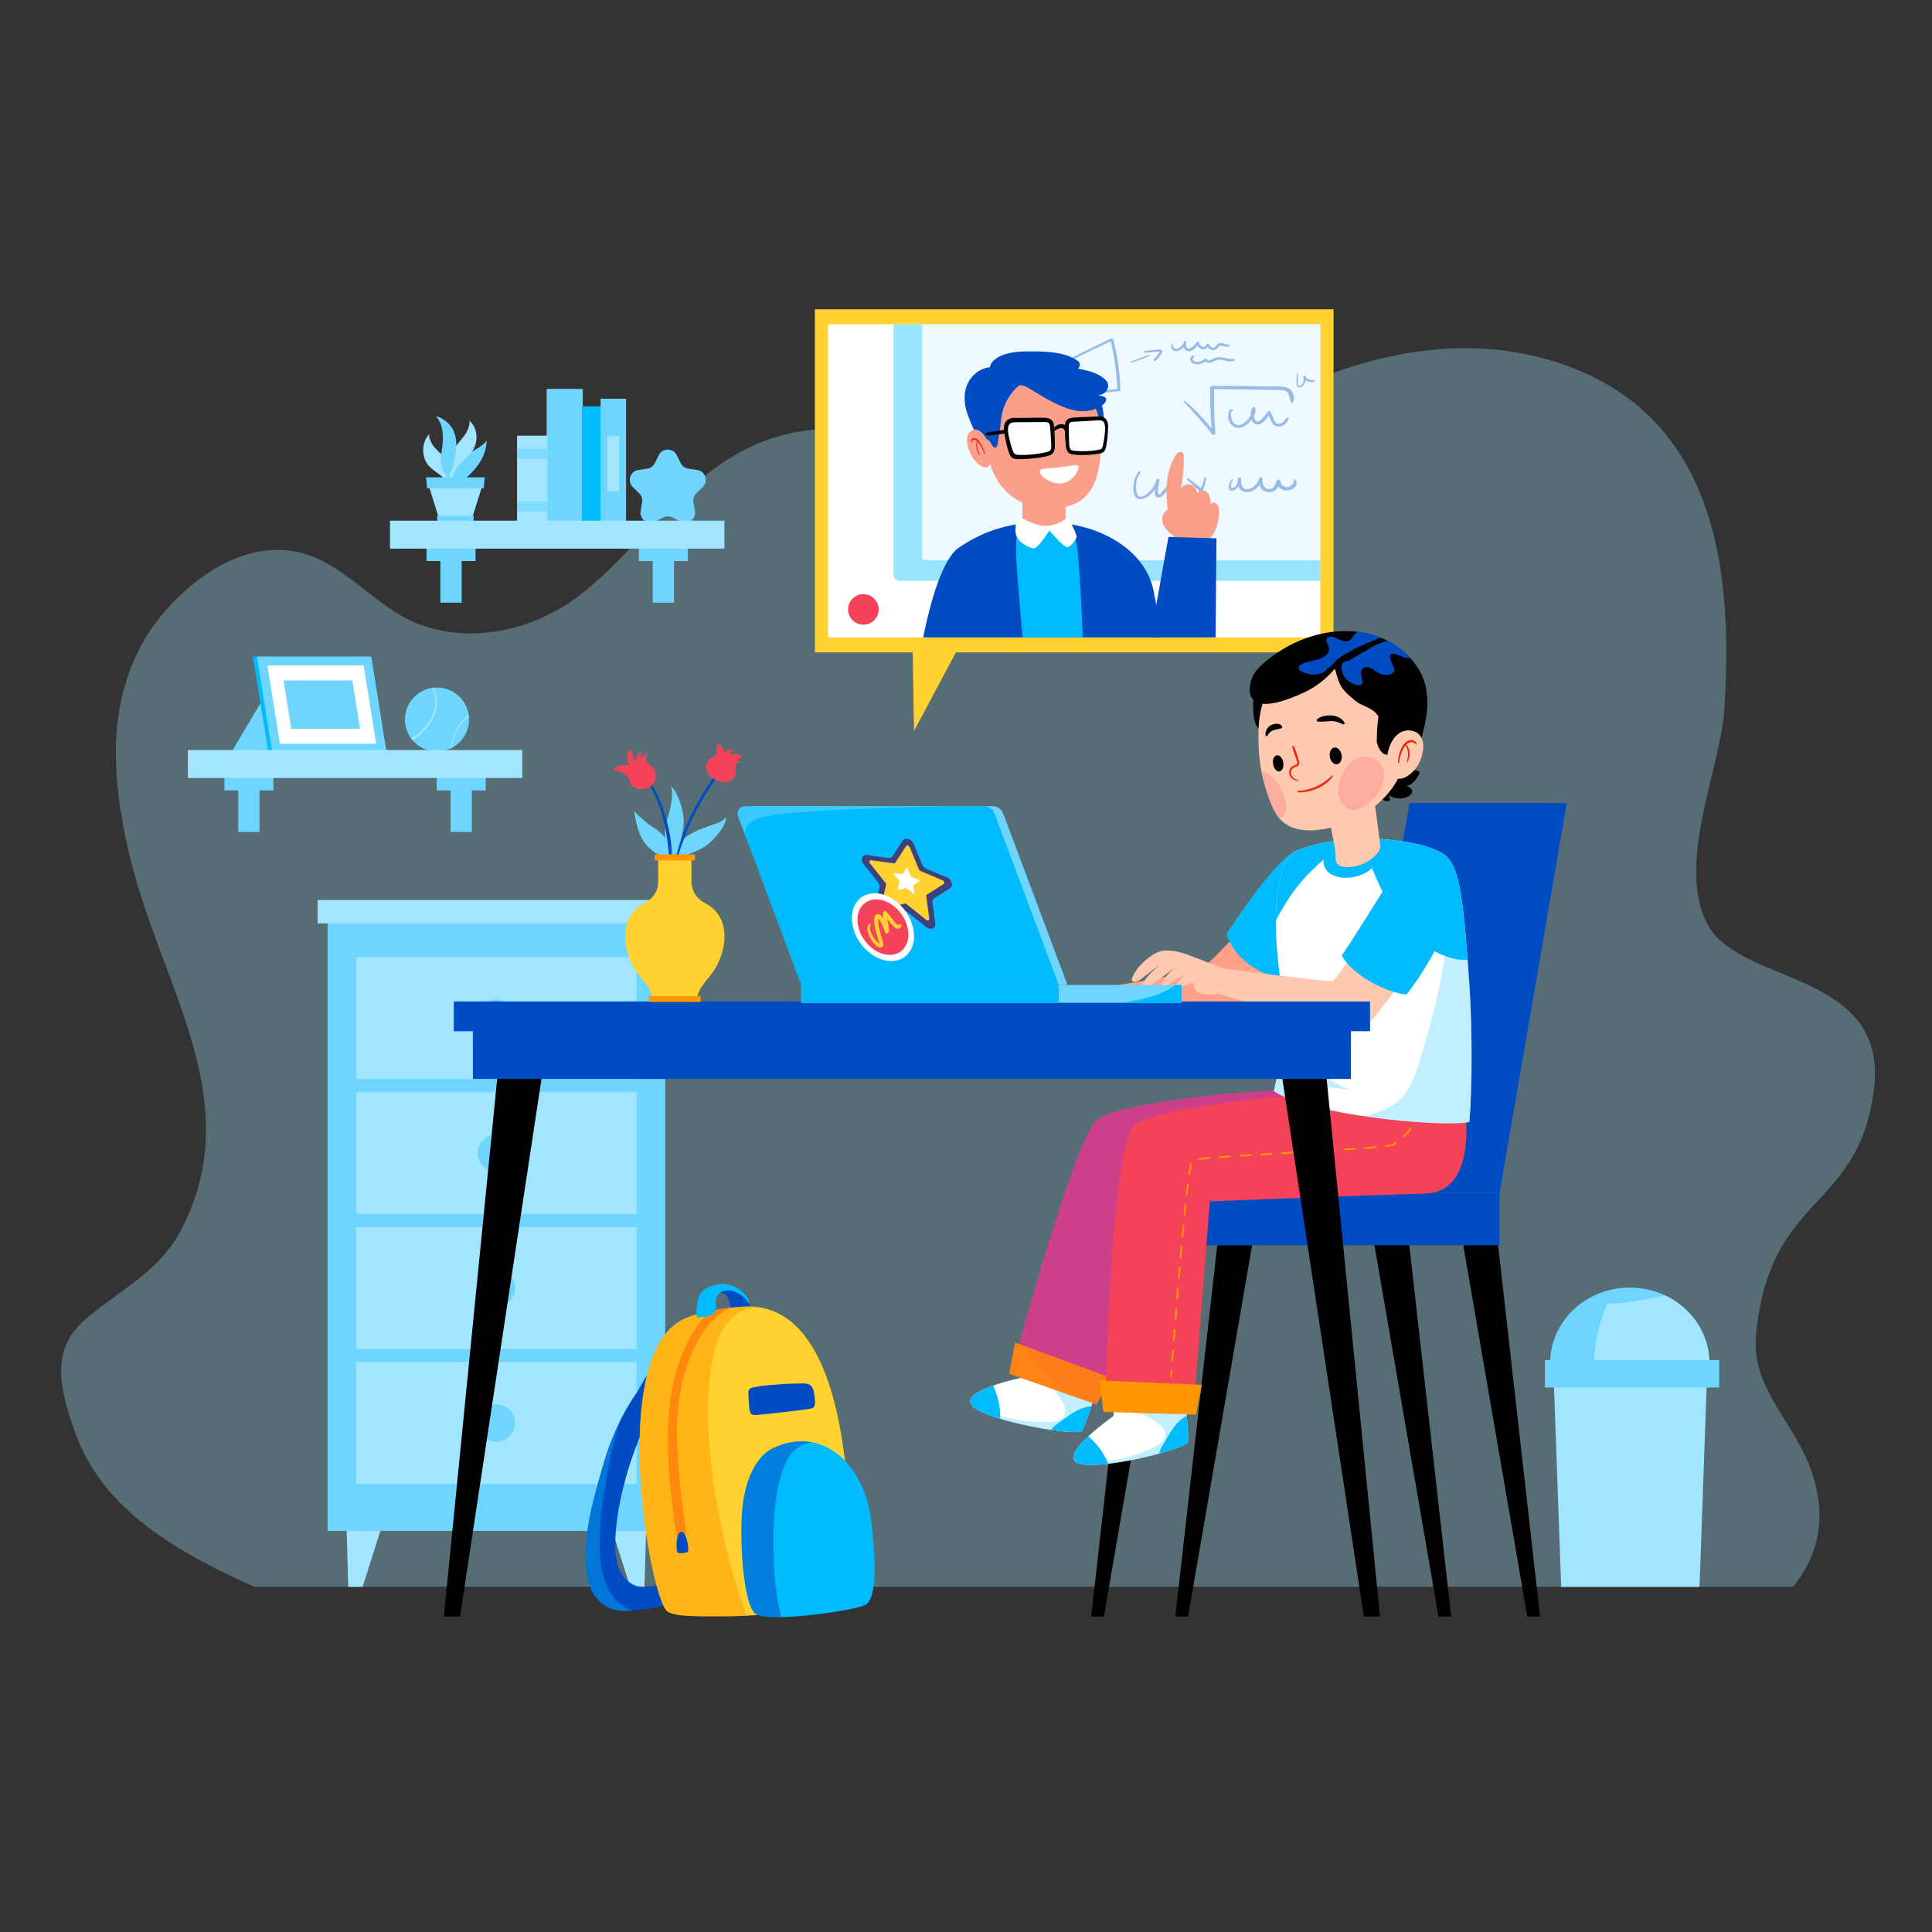 <?xml version="1.0" encoding="utf-8"?>
<!-- Generator: Adobe Illustrator 24.0.0, SVG Export Plug-In . SVG Version: 6.00 Build 0)  -->
<svg version="1.1" id="Layer_1" xmlns="http://www.w3.org/2000/svg" xmlns:xlink="http://www.w3.org/1999/xlink" x="0px" y="0px"
	 viewBox="0 0 1000 1000" style="enable-background:new 0 0 1000 1000;" xml:space="preserve">
<rect x="0" y="0" width="1000" height="1000" fill="#333333" stroke="none"/>
<style type="text/css">
	.st0{opacity:0.33;fill:#A2E5FF;}
	.st1{fill:#A2E5FF;}
	.st2{fill:#6ED5FF;}
	.st3{fill:#00BCFF;}
	.st4{opacity:0.68;fill:#6ED5FF;}
	.st5{fill:#FFFFFF;}
	.st6{fill:#FFD231;}
	.st7{opacity:0.4;fill:#00BCFF;}
	.st8{opacity:0.83;fill:#FFFFFF;}
	.st9{opacity:0.36;}
	.st10{fill:#004CC2;}
	.st11{fill:#FC9F8A;}
	.st12{fill:#E62811;}
	.st13{fill:#F44259;}
	.st14{opacity:0.38;fill:#00BCFF;}
	.st15{opacity:0.51;fill:#FF9700;}
	.st16{opacity:0.5;fill:#FF5E00;}
	.st17{opacity:0.54;fill:#004CC2;}
	.st18{opacity:0.45;fill:#004CC2;}
	.st19{clip-path:url(#XMLID_4_);fill:#00BCFF;}
	.st20{opacity:0.24;clip-path:url(#XMLID_4_);fill:#00BCFF;}
	.st21{clip-path:url(#XMLID_5_);fill:#00BCFF;}
	.st22{opacity:0.24;clip-path:url(#XMLID_5_);fill:#00BCFF;}
	.st23{opacity:0.29;fill:#7338FF;}
	.st24{fill:#FF9700;}
	.st25{opacity:0.3;fill:#F44259;}
	.st26{opacity:0.27;fill:#FF9700;}
	.st27{opacity:0.1;fill:#F44259;}
	.st28{fill:#FFA18A;}
	.st29{clip-path:url(#SVGID_2_);fill:#00BCFF;}
	.st30{opacity:0.24;clip-path:url(#SVGID_2_);fill:#00BCFF;}
	.st31{fill:#FFC9AF;}
	.st32{opacity:0.3;fill:#FFC9AF;}
	.st33{clip-path:url(#XMLID_6_);fill:#FFC9AF;}
	.st34{opacity:0.21;}
	.st35{opacity:0.8;fill:#00BCFF;}
	.st36{opacity:0.51;fill:#6ED5FF;}
	.st37{opacity:0.35;fill:#00BCFF;}
	.st38{opacity:0.46;fill:#00BCFF;}
	.st39{fill:#3E417C;}
</style>
<g>
	<g>
		<path class="st0" d="M969.92,563.96c-7.94,63.43-53.76,52.88-60.99,126.63c-2.58,26.33,16.95,42.87,26.65,65.67
			c10.74,25.19,6.94,47.83-7.58,65.09H131.66c-17.61-7.93-34.4-16.36-49.02-26.49c-20.13-13.92-36.06-31.07-44.18-54.59
			c-7.33-21.25-12.98-41.75,6.28-57.87c10.46-8.76,21.34-15.52,30.81-23.65c7.12-6.1,13.42-12.97,18.17-22.06
			c34.71-66.59-9.82-125.28-26.17-191.91c-1.58-6.47-3.02-13.01-4.17-19.58c-3-16.71-4.4-33.67-2.62-50.19
			c1.61-15.13,5.88-29.93,13.96-43.84c12.14-20.88,43.6-51.7,77.4-45.83c25.4,4.43,41.38,28.78,64.32,37.59
			c28.9,11.1,60.96,2.22,82.62-14.09c42.11-31.73,69.09-92.05,141.06-86.52c24.4,1.87,40.88,21.14,62.28,29.97
			c29.41,12.16,58.43,12.07,86.54,0.24c32.33-13.61,54.51-38.89,86.26-53.36c10.4-4.73,21.72-8.87,33.52-12.05
			c25.54-6.91,53.46-9.36,79.8-4.03c5.58,1.12,10.88,2.47,15.89,4.03c88.05,27.11,92.19,115.9,88.05,180.68
			c-1.9,29.68-25.66,80.88-8.11,111.55S977.6,502.62,969.92,563.96z"/>
		<g>
			<g>
				<polygon class="st1" points="187.68,821.35 180.26,821.35 179.32,788.65 198.08,788.65 				"/>
				<polygon class="st1" points="326.17,821.35 333.59,821.35 334.53,788.65 315.77,788.65 				"/>
			</g>
			<rect x="169.56" y="471.15" class="st2" width="174.73" height="321.26"/>
			<g>
				<g>
					<rect x="184.36" y="495.41" class="st1" width="145.14" height="63.13"/>
					<circle class="st2" cx="256.93" cy="526.97" r="9.66"/>
				</g>
				<g>
					<rect x="184.36" y="565.28" class="st1" width="145.14" height="63.13"/>
					<circle class="st2" cx="256.93" cy="596.84" r="9.66"/>
				</g>
				<g>
					<rect x="184.36" y="635.15" class="st1" width="145.14" height="63.13"/>
					<circle class="st2" cx="256.93" cy="666.71" r="9.66"/>
				</g>
				<g>
					<rect x="184.36" y="705.02" class="st1" width="145.14" height="63.13"/>
					<circle class="st2" cx="256.93" cy="736.58" r="9.66"/>
				</g>
			</g>
			<rect x="164.4" y="465.85" class="st1" width="185.04" height="12.13"/>
		</g>
		<g>
			<g>
				<g>
					<g>
						<path class="st2" d="M233.34,252.49c-2.09-5.79,2.28-13.26,7.99-17.02c3.81-2.51,8.23-4.12,10.59-7.42
							c-0.23,4.36-1.37,8.16-4.26,12.3C244.47,244.9,239.6,249.61,233.34,252.49z"/>
						<path class="st1" d="M233.33,254.49c0.8-3.19-2.56-6.21-4.7-7.95c-2.17-1.76-4.58-3.25-6.47-5.2
							c-4.13-4.26-4.31-12.55,0.38-17.04c-1.32,1.13,0.73,4.96,1.37,5.95c1.48,2.29,3.8,3.99,5.75,5.99
							C234.24,240.92,235.02,247.81,233.33,254.49z"/>
						<path class="st1" d="M234.51,248.39c-1.05-2.92,1.98-6.45,3.92-8.51c1.96-2.09,4.17-3.95,5.85-6.17
							c3.64-4.82,3.13-12.79-1.78-16.28c1.37,0.86-0.3,4.89-0.84,5.95c-1.24,2.46-3.36,4.51-5.09,6.78
							C232.49,235.48,232.3,242.27,234.51,248.39z"/>
						<path class="st2" d="M232.79,247.62c-1.05-0.25-2.06-1.64-2.56-2.37c-0.97-1.42-1.52-3.01-1.79-4.65
							c-0.69-4.13,0.57-8.18,0.75-12.17c0.14-3.1-0.05-6.21-1.11-9.03c-0.54-1.42-1.43-2.6-2.22-3.87
							c-0.07-0.11,1.29,0.31,1.38,0.35c8.27,3.73,10.01,11.4,8.44,19.25c-0.49,2.45-0.84,4.87-1.61,7.33
							C233.59,244.01,232.4,246.07,232.79,247.62z"/>
					</g>
					<g>
						<polygon class="st1" points="244.28,268.43 227.24,268.43 221.65,250.59 249.87,250.59 						"/>
						<polygon class="st2" points="245.09,269.77 226.34,269.77 226.22,266.96 245.21,266.96 						"/>
						<polygon class="st2" points="250.36,252.71 221.06,252.71 220.51,247.08 250.91,247.08 						"/>
					</g>
				</g>
				<path class="st2" d="M350.3,235.61l2.04,4.12c0.76,1.54,2.23,2.61,3.93,2.85l4.55,0.66c4.28,0.62,5.99,5.88,2.89,8.89
					l-3.29,3.21c-1.23,1.2-1.79,2.92-1.5,4.62l0.78,4.53c0.73,4.26-3.74,7.51-7.57,5.5l-4.07-2.14c-1.52-0.8-3.33-0.8-4.85,0
					l-4.07,2.14c-3.83,2.01-8.3-1.24-7.57-5.5l0.78-4.53c0.29-1.69-0.27-3.42-1.5-4.62l-3.29-3.21c-3.1-3.02-1.39-8.27,2.89-8.89
					l4.55-0.66c1.7-0.25,3.17-1.31,3.93-2.85l2.04-4.12C342.86,231.73,348.38,231.73,350.3,235.61z"/>
				<g>
					<rect x="282.96" y="201.31" class="st2" width="18.7" height="68.87"/>
					<rect x="301.14" y="210.3" class="st3" width="10.66" height="59.88"/>
					<rect x="267.63" y="225.49" class="st1" width="15.7" height="44.69"/>
					<rect x="267.63" y="232.31" class="st4" width="15.7" height="5.18"/>
					<rect x="267.63" y="259.6" class="st4" width="15.7" height="5.18"/>
					<rect x="310.87" y="206.37" class="st2" width="13.18" height="63.8"/>
					<rect x="314.34" y="225.71" class="st1" width="6.23" height="28.58"/>
				</g>
				<g>
					<g>
						<g>
							
								<rect x="337.84" y="285.15" transform="matrix(-1 -1.224647e-16 1.224647e-16 -1 686.704 597.08)" class="st2" width="11.02" height="26.77"/>
							
								<rect x="330.67" y="282.71" transform="matrix(-1 -1.224647e-16 1.224647e-16 -1 686.704 573.109)" class="st2" width="25.37" height="7.7"/>
						</g>
						<g>
							
								<rect x="227.94" y="285.15" transform="matrix(-1 -1.224647e-16 1.224647e-16 -1 466.911 597.08)" class="st2" width="11.02" height="26.77"/>
							
								<rect x="220.77" y="282.71" transform="matrix(-1 -1.224647e-16 1.224647e-16 -1 466.911 573.109)" class="st2" width="25.37" height="7.7"/>
						</g>
					</g>
					
						<rect x="201.85" y="269.5" transform="matrix(-1 -1.224647e-16 1.224647e-16 -1 576.807 553.478)" class="st1" width="173.11" height="14.47"/>
				</g>
			</g>
			<g>
				<g>
					<path class="st2" d="M152.8,353.41h-11.24c-0.4,0-0.75,0.25-0.88,0.64l-20.1,33.92c-0.25,0.72,0.31,1.53,1.05,1.53l19.57,0
						c0.4,0,0.75-0.25,0.88-0.64l11.78-33.92C154.09,354.23,153.54,353.41,152.8,353.41z"/>
					<polygon class="st3" points="130.91,339.83 190.08,339.83 198.06,389.58 138.89,389.58 					"/>
					<polygon class="st2" points="132.98,339.83 192.15,339.83 200.13,389.58 140.96,389.58 					"/>
					<polygon class="st5" points="138.39,344.42 188.22,344.42 194.72,384.99 144.89,384.99 					"/>
					<polygon class="st2" points="146.74,352.21 182.36,352.21 186.37,377.2 150.75,377.2 					"/>
				</g>
				<g>
					<path class="st2" d="M242.77,372.43c0,6.38-3.6,11.91-8.88,14.68c-0.11,0.07-0.21,0.12-0.32,0.16
						c-2.22,1.13-4.72,1.74-7.38,1.74c-5.13,0-9.73-2.34-12.78-6.03c-0.25-0.28-0.48-0.58-0.69-0.9c-1.97-2.71-3.12-6.04-3.12-9.66
						c0-8.23,6.03-15.07,13.89-16.35c0.26-0.05,0.53-0.09,0.79-0.12c0.62-0.07,1.25-0.11,1.9-0.11c8.35,0,15.26,6.19,16.41,14.22
						c0.05,0.33,0.09,0.67,0.12,1C242.76,371.51,242.77,371.97,242.77,372.43z"/>
					<path class="st1" d="M223.23,373.51c-1.57,2.57-3.58,4.97-5.85,6.96c-1.18,1.02-2.5,1.96-3.97,2.52
						c-0.25-0.28-0.48-0.58-0.69-0.9c2.04-0.88,3.82-2.33,5.41-3.93c2.2-2.24,4.14-4.76,5.5-7.61c1.41-2.98,2.06-6.36,1.57-9.66
						c-0.23-1.48-0.69-2.94-1.39-4.26c-0.09-0.18-0.19-0.37-0.32-0.55c0.26-0.05,0.53-0.09,0.79-0.12c0.19,0.32,0.35,0.63,0.49,0.92
						C227.43,362.23,226.24,368.57,223.23,373.51z"/>
					<path class="st1" d="M242.72,371.07c-0.72,0.51-1.39,1.09-2.04,1.71c-3.91,3.75-6.29,8.95-6.78,14.33
						c-0.11,0.07-0.21,0.12-0.32,0.16c0.21-5.64,2.54-11.07,6.54-15.07c0.78-0.78,1.6-1.48,2.48-2.13
						C242.65,370.4,242.69,370.74,242.72,371.07z"/>
				</g>
				<g>
					<g>
						<g>
							
								<rect x="233.21" y="403.87" transform="matrix(-1 -1.224647e-16 1.224647e-16 -1 477.445 834.509)" class="st2" width="11.02" height="26.77"/>
							
								<rect x="226.04" y="401.42" transform="matrix(-1 -1.224647e-16 1.224647e-16 -1 477.445 810.538)" class="st2" width="25.37" height="7.7"/>
						</g>
						<g>
							
								<rect x="123.31" y="403.87" transform="matrix(-1 -1.224647e-16 1.224647e-16 -1 257.652 834.509)" class="st2" width="11.02" height="26.77"/>
							
								<rect x="116.14" y="401.42" transform="matrix(-1 -1.224647e-16 1.224647e-16 -1 257.652 810.538)" class="st2" width="25.37" height="7.7"/>
						</g>
					</g>
					
						<rect x="97.22" y="388.22" transform="matrix(-1 -1.224647e-16 1.224647e-16 -1 367.548 790.907)" class="st1" width="173.11" height="14.47"/>
				</g>
			</g>
		</g>
		<g>
			<ellipse class="st2" cx="843.56" cy="705.61" rx="41.23" ry="39.16"/>
			<polygon class="st1" points="883.61,710.78 804.1,710.78 808.05,821.35 879.66,821.35 			"/>
			<rect x="799.67" y="703.98" class="st2" width="90.15" height="14.19"/>
			<g>
				<path class="st1" d="M831.84,674.91c-2.19,5.09-3.91,10.38-5.09,15.8c-0.96,4.41-1.39,8.82-1.73,13.28h59.71
					c-0.64-14.71-9.79-27.33-22.93-33.5c-4.93,1.11-9.93,2.01-14.92,2.82C841.9,674.11,836.88,674.75,831.84,674.91z"/>
			</g>
		</g>
	</g>
	<g>
		<rect x="421.79" y="160.1" class="st6" width="268.44" height="177.59"/>
		<path class="st6" d="M472.45,335.03c-0.13,0.66,0.66,43.29,0.66,43.29l22.96-43.07L472.45,335.03z"/>
		<g>
			<rect x="428.62" y="167.87" class="st5" width="254.78" height="162.05"/>
			<g>
				<path class="st7" d="M683.39,300.62H465.47c-1.63,0-2.96-1.32-2.96-2.96V167.88h220.89V300.62z"/>
				<path class="st8" d="M683.39,289.99H478.88c-0.95,0-1.72-0.77-1.72-1.72v-120.4h206.23V289.99z"/>
				<g class="st9">
					<path class="st10" d="M667.82,201.62c-2.5-2.2-7.46-1.51-10.75-1.59c-9.89-0.23-19.78-0.34-29.68-0.29
						c-0.55,0-1.04,0.36-1.04,0.82c-0.08,7.06,0.16,14.11,0.72,21.16c-4.07-5-8.48-9.91-13.68-14.11c-0.29-0.23-0.86,0.07-0.6,0.36
						c4.98,5.54,10.13,10.92,14.56,16.78c0.44,0.58,1.76,0.44,1.71-0.35c-0.55-7.65-0.8-15.31-0.66-22.97
						c7.85,0.06,15.69,0.14,23.54,0.29c3.88,0.07,7.81,0,11.68,0.27c4.34,0.3,3.39,3.7,4.45,6.17c0.21,0.5,0.98,0.5,1.22,0.02
						C670.3,206.18,669.64,203.22,667.82,201.62z"/>
					<path class="st10" d="M666.28,216.12c-1.21,1.15-2.74,3.75-5.06,3.17c-1.34-0.33-1.69-1.91-2.12-2.83
						c-0.48-1.04-0.96-2.08-1.43-3.13c-0.23-0.52-1.17-0.77-1.55-0.19c-0.66,1.01-1.4,1.98-2.24,2.9c-0.6,0.66-2.11,2.55-3.35,2.13
						c-0.98-0.33-1.35-1.9-1.48-2.81c0.67-1.29,1.01-2.67,0.76-4.14c-0.1-0.58-1.29-0.75-1.59-0.2c-0.72,1.32-1.05,2.7-0.92,4.13
						c-0.25,0.42-0.53,0.84-0.85,1.23c-1.06,1.31-2.6,2.93-4.45,3.51c-2.42,0.77-3.92-1.19-4.49-2.84c-0.32-0.91-1.1-4.28,0.54-4.44
						c0.5-0.05,0.36-0.67-0.1-0.7c-0.29-0.02-0.58-0.04-0.88-0.05c-0.16-0.01-0.38,0.08-0.45,0.2c-1.15,1.95-1.24,4.23-0.27,6.26
						c0.86,1.78,2.68,3.42,5.22,3.12c2.55-0.3,4.5-2.2,5.93-3.8c0.11-0.13,0.2-0.27,0.31-0.4c0.35,0.88,0.88,1.73,1.73,2.16
						c2.76,1.39,5.57-1.96,7.15-4.22c0.5,1.13,0.99,2.27,1.55,3.38c0.55,1.1,1.37,1.96,2.87,2.17c3.19,0.46,5.39-1.98,5.88-4.27
						C667.05,216.17,666.59,215.83,666.28,216.12z"/>
					<path class="st10" d="M680.5,197.09c-0.39-0.35-0.93-0.39-1.49-0.43c-0.53-0.04-1.07-0.12-1.57-0.28
						c-0.72-0.24-1.45-0.77-1.54-1.45c-0.04-0.66-1.28-0.69-1.26-0.02c0,0.05,0.02,0.09,0.03,0.14l-0.01,0
						c0.15,0.87,0.19,1.81-0.1,2.67c-0.15,0.44-0.36,0.85-0.68,1.23c-0.25,0.3-0.81,0.87-1.29,0.87c-0.46,0-0.56-0.61-0.61-0.9
						c-0.11-0.63-0.16-1.27-0.19-1.9c-0.05-1.26,0.04-2.52,0.27-3.77c0.04-0.24-0.47-0.31-0.53-0.07c-0.27,1.17-0.44,2.36-0.47,3.55
						c-0.02,0.6,0,1.19,0.05,1.79c0.04,0.44,0.06,0.89,0.27,1.3c0.17,0.34,0.48,0.63,0.93,0.72c0.59,0.11,1.14-0.18,1.58-0.48
						c0.79-0.54,1.31-1.31,1.6-2.12c0.13-0.37,0.2-0.74,0.26-1.12c0.23,0.17,0.48,0.32,0.75,0.44c0.61,0.28,1.28,0.43,1.97,0.51
						c0.69,0.09,1.43,0.18,1.99-0.23C680.65,197.44,680.64,197.22,680.5,197.09z"/>
					<path class="st10" d="M609.97,253.65c-0.52,0.61-1.83,0.63-2.54,0.25c-0.96-0.5-1.38-1.53-1.72-2.37
						c-0.23-0.58-1.12-0.7-1.55-0.19c-0.79,0.94-1.57,1.89-2.36,2.83c-0.35,0.42-2.09,2.81-2.34,1.36
						c-0.38-2.21,0.13-4.75,0.68-6.91c0.21-0.82-1.32-1.2-1.53-0.37c-0.51,1.97-1.48,3.82-2.93,5.45c-1.1,1.24-3.57,3.8-5.76,3.35
						c-1.3-0.26-1.51-1.58-1.7-2.5c-0.23-1.11-0.29-2.24-0.22-3.37c0.14-2.27,0.9-4.49,2.18-6.5c0.34-0.54-0.63-1.03-0.99-0.49
						c-1.55,2.35-2.44,4.95-2.55,7.62c-0.08,1.93-0.15,5.46,2.51,6.34c2.64,0.88,5.41-1.37,6.95-2.85c0.63-0.61,1.18-1.26,1.69-1.94
						c0,0.01,0,0.01,0,0.02c-0.06,1.11-0.45,3.04,0.84,3.8c1.19,0.7,2.59,0.05,3.36-0.76c0.97-1.02,1.84-2.12,2.71-3.21
						c0.56,0.98,1.34,1.88,2.65,2.22c1.5,0.4,3.19-0.07,3.61-1.4C611.13,253.5,610.33,253.23,609.97,253.65z"/>
					<path class="st10" d="M625.63,255.99c-0.24-0.39-0.77-0.71-1.15-1.02c-0.44-0.36-0.88-0.72-1.32-1.08
						c-0.16-0.13-0.33-0.27-0.5-0.4c0.12-0.29,0.26-0.58,0.38-0.87c0.68-1.74,1.16-3.53,1.15-5.36c0-0.44-0.79-0.45-0.83-0.01
						c-0.19,1.79-0.87,3.49-1.71,5.14c-0.04,0.07-0.08,0.13-0.11,0.2c-0.32-0.26-0.64-0.52-0.97-0.78l-5.29-4.09
						c-0.52-0.4-1.27,0.19-0.79,0.63c1.65,1.49,3.3,2.98,4.96,4.47c0.43,0.39,0.88,0.77,1.33,1.15c-0.15,0.25-0.28,0.51-0.43,0.77
						c-0.48,0.85-1.03,1.74-1.37,2.63c-0.29,0.75,1.09,1.28,1.56,0.57c0.55-0.82,0.95-1.76,1.36-2.64c0.04-0.09,0.07-0.18,0.11-0.26
						l1.16,0.99c0.43,0.36,0.85,0.86,1.44,1.03C625.38,257.26,625.96,256.53,625.63,255.99z"/>
					<path class="st10" d="M670.62,248.37c-0.23-0.31-0.73-0.16-0.78,0.16c-0.22,1.42-1.26,3.17-3.09,3.53
						c-2.17,0.43-4.07-1.24-4-2.94c0.04-0.94-1.75-1.2-2.02-0.26c-0.45,1.55-1.17,4.1-3.56,4.24c-3.41,0.2-3.92-3.39-3.68-5.38
						c0.1-0.81-1.51-1.01-1.72-0.22c-0.61,2.22-2.31,4.64-5.02,5.49c-4.03,1.27-4.52-2.92-4.35-5.17c0.05-0.75-1.44-0.97-1.62-0.21
						c-0.01,0.06-0.01,0.12-0.03,0.18h-0.01c0,0.02,0,0.04,0,0.06c-0.09,0.47-0.13,0.97-0.12,1.49c-0.23,1.13-0.78,2.31-1.79,2.9
						c-0.41,0.24-1.17,0.46-1.49,0.24c-0.28-0.19-0.17-1.01-0.15-1.36c0.06-1,0.45-1.93,1.06-2.8c0.24-0.34-0.35-0.62-0.62-0.31
						c-0.97,1.11-3.23,5.75-0.03,5.98c1.38,0.1,2.61-1.2,3.29-2.03c0.06-0.07,0.1-0.15,0.15-0.23c0.65,1.77,2.07,3.2,4.63,3.02
						c2.74-0.19,4.83-1.79,6.21-3.72c0.55,1.88,1.97,3.47,4.66,3.71c2.57,0.23,4.13-1.2,5.11-2.92c1.12,1.39,3.08,2.31,5.22,2.01
						C669.85,253.45,672.28,250.67,670.62,248.37z"/>
					<path class="st10" d="M576.15,175.54c-0.1-0.37-0.67-0.57-1.07-0.38c-12.83,6.26-25.75,12.49-38.29,19.15
						c-0.45-0.35-0.92-0.67-1.44-0.91c-0.19-0.09-0.49-0.06-0.59,0.12c-0.19,0.32-0.26,0.6-0.01,0.91c0.14,0.18,0.47,0.07,0.42-0.14
						c0-0.01,0-0.02,0.01-0.02c0.21,0.19,0.42,0.38,0.64,0.56c-1.16,0.62-2.34,1.22-3.5,1.85c-0.31,0.17-0.04,0.58,0.29,0.42
						c1.25-0.6,2.48-1.21,3.73-1.82c0.49,0.44,0.97,0.89,1.39,1.39c0.83,1,1.5,2.09,1.96,3.24c0.29,0.71,0.58,1.54,0.72,2.38
						c-5.3-0.34-10.59-0.82-15.89-1.37c-0.76-0.08-0.97,0.99-0.21,1.1c5.32,0.82,10.72,1.34,16.16,1.66
						c-0.08,0.84-0.41,1.62-1.19,2.22c-0.16,0.13-0.1,0.38,0.13,0.43c1.48,0.28,2.15-1.03,2.33-2.02c0.03-0.18,0.03-0.37,0.04-0.56
						c12.54,0.66,25.25,0.13,37.56-1.26c0.33-0.04,0.6-0.36,0.59-0.61C579.68,193.02,578.49,184.2,576.15,175.54z M551.38,202.74
						c-3.25-0.03-6.47-0.17-9.69-0.35c-0.11-0.71-0.32-1.42-0.55-2.07c-0.49-1.37-1.23-2.68-2.2-3.86
						c-0.46-0.56-0.98-1.14-1.56-1.67c12.51-6.05,24.9-12.25,37.53-18.14c1.92,8.15,3.12,16.38,3.4,24.68
						C569.38,202.32,560.38,202.81,551.38,202.74z"/>
					<path class="st10" d="M594.9,183.76c-0.84,0.05-1.65,0.43-2.42,0.7c-0.8,0.28-1.57,0.59-2.36,0.89
						c-1.6,0.62-3.33,1.15-4.82,1.94c-0.23,0.12-0.1,0.45,0.19,0.39c1.68-0.39,3.28-1.08,4.88-1.65c0.79-0.28,1.6-0.56,2.38-0.86
						c0.77-0.3,1.7-0.56,2.31-1.06C595.2,183.99,595.12,183.75,594.9,183.76z"/>
					<path class="st10" d="M601.12,181.05c-0.55-0.3-1.26-0.17-1.87-0.1c-0.8,0.08-1.6,0.17-2.4,0.25c-0.8,0.08-1.6,0.17-2.4,0.25
						c-0.4,0.04-0.8,0.08-1.19,0.15c-0.41,0.07-0.9,0.09-1.25,0.29c-0.27,0.15-0.22,0.45,0.07,0.55c0.3,0.1,0.63,0.06,0.96,0.06
						c0.35,0,0.69,0,1.03-0.03c0.69-0.05,1.38-0.11,2.07-0.16l2.07-0.16c0.63-0.05,1.3-0.15,1.94-0.14c0,0,0.02,0,0.02,0
						c-0.08,0.21-0.2,0.41-0.32,0.61c-0.25,0.44-0.54,0.87-0.85,1.28c-0.3,0.4-0.62,0.78-0.97,1.15c-0.18,0.19-0.38,0.37-0.55,0.57
						c-0.19,0.22-0.29,0.44-0.42,0.68c-0.19,0.35,0.37,0.61,0.72,0.47c0.7-0.28,1.12-0.7,1.58-1.2c0.43-0.47,0.83-0.96,1.18-1.47
						c0.35-0.5,0.65-1.03,0.92-1.56C601.72,182.03,601.76,181.4,601.12,181.05z"/>
					<path class="st10" d="M636.4,178.49c-0.61-0.1-1.24-0.16-1.85-0.29c-0.67-0.14-1.21-0.42-1.85-0.6
						c-0.74-0.2-1.45-0.12-2.07,0.26c-0.69,0.42-1.07,1.08-1.63,1.6c-1.4,1.28-2.68-0.18-3.32-1.29c-0.33-0.56-1.3-0.27-1.35,0.28
						c-0.09,0.97-1.46,1.29-2.35,0.87c-0.84-0.4-1.19-1.15-1.22-1.92c-0.02-0.56-0.9-0.79-1.28-0.31c-0.88,1.11-1.9,2.16-3.12,3.03
						c-0.94,0.67-1.93,0.16-2.31-0.69c-0.32-0.73-0.26-1.5,0.06-2.2c0.24-0.69-0.97-0.95-1.28-0.31c-0.39,1.2-1.14,2.27-2.32,3.07
						c-0.84,0.57-2.42,0.99-3.08,0.04c-0.46-0.66-0.53-1.82-0.43-2.57c0.01-0.09-0.15-0.1-0.18-0.02c-0.42,1.04-1.03,1.94-0.39,3.05
						c0.45,0.78,1.43,1.3,2.5,1.22c1.49-0.11,2.75-0.96,3.69-2.01c0.29,1,1.01,1.86,2.34,2.09c1.9,0.32,3.66-1.48,4.83-2.96
						c0.45,0.94,1.26,1.75,2.59,1.91c1.14,0.14,2.16-0.3,2.78-1c1.15,1.29,2.87,2.26,4.63,0.85c0.88-0.71,1.34-2.17,2.78-1.67
						c1.36,0.47,2.52,0.87,3.91,0.19C636.76,178.96,636.76,178.55,636.4,178.49z"/>
					<path class="st10" d="M638.91,185.86c-1.14-0.27-2.39-0.07-3.57-0.29c-1.23-0.24-2.43-0.57-3.69-0.67
						c-1.18-0.1-2.32,0.07-3.35,0.56c-0.64,0.3-3.15,1.94-3.51,0.57c-0.13-0.48-0.86-0.6-1.27-0.3c-1.16,0.85-2.56,1.8-4.23,1.68
						c-1.47-0.11-2.82-1.55-1.35-2.49c0.56-0.36-0.17-1.17-0.75-0.83c-1.73,1.04-1.45,3.18,0.38,4.05c2.18,1.04,4.46,0.13,6.26-1.01
						c0.55,0.48,1.4,0.72,2.24,0.66c1.7-0.12,2.79-1.45,4.47-1.59c1.62-0.13,3.22,0.46,4.78,0.72c1.27,0.21,2.98,0.46,3.83-0.54
						C639.33,186.2,639.17,185.92,638.91,185.86z"/>
				</g>
			</g>
			<g>
				<path class="st10" d="M601.37,329.92H477.86c1.79-9.28,8.4-39.67,18.44-46.48c8.37-5.65,18.41-10.53,32.01-12.34
					c0.91-0.14,1.82-0.23,2.75-0.31c1.25-0.14,2.5-0.26,3.83-0.31c0,0,0,0,0.03,0c3.83-0.2,7.92-0.2,12.29,0.11h0.17
					c0.88,0.06,1.76,0.14,2.64,0.26c0.82,0.06,1.65,0.17,2.47,0.28c21.88,3.04,40.83,16.03,44.52,34.36
					c0.57,2.81,1.05,5.33,1.48,7.6v0.03C600.21,322.12,601,327.34,601.37,329.92z"/>
				<path class="st3" d="M560.37,329.92h-31.04c-0.82-8.26-2.95-34.59-3.21-39.18c-0.54-9.65-0.14-14.73,1.9-17.31
					c0.77-0.96,1.76-1.59,3.04-1.96c1.36-0.37,3.04-0.48,5.08-0.43c1.62,0.03,3.46,0.17,5.56,0.31c1.08,0.09,2.07,0.17,2.98,0.28
					c2.16,0.23,3.92,0.51,5.33,0.91c1.59,0.43,2.81,0.96,3.75,1.65c2.5,1.76,3.06,4.54,3.75,8.97
					C558.58,290.4,560.25,321.21,560.37,329.92z"/>
				<rect x="529.2" y="253.69" class="st11" width="22.37" height="19.95"/>
				<g>
					<path class="st11" d="M603.84,257.2c-0.42-7.28,0.71-14.8,4.35-21.12c0.83-1.45,2.73-2.96,3.93-1.8
						c0.53,0.51,0.59,1.32,0.61,2.05c0.15,5.62-0.38,11.25-1.57,16.74c0.88-1.87,3.26-2.84,5.23-2.21c1.97,0.64,3.32,2.74,3.17,4.81
						c0.52-2.09,3.73-2.35,5.27-0.84c1.54,1.5,1.8,3.87,1.82,6.02c0.78-1.06,2.58-0.76,3.41,0.26s0.94,2.44,0.93,3.76
						c-0.03,4.03-0.86,8.14-3,11.55c-2.14,3.41-5.71,6.05-9.72,6.47C605.59,284.21,604.33,265.88,603.84,257.2z"/>
					<path class="st11" d="M609.18,278.61c0,0-10.57-5.97-6.89-12.63c3.67-6.66,14.47-3.22,12.17,0.69c-2.3,3.9-7.35,3.22-7.35,3.22
						L609.18,278.61z"/>
				</g>
				<path class="st5" d="M528.47,268.18c1.19-0.12,6.97,4.3,13.2,3.98c6.22-0.32,9.33-3.18,10.25-4.14
					c0.92-0.95,6.02,9.23,5.25,10.34s-3.05,5.47-5.32,4.67c-2.27-0.8-8.68-8.46-8.68-8.46s-5.82,9.27-7.99,9.27
					c-2.18,0-9.18-3.25-9.55-8.35C525.26,270.41,526.95,268.34,528.47,268.18z"/>
				<polygon class="st10" points="629.63,278.62 629.18,329.92 595.47,329.92 598.47,313.13 598.47,313.1 604.8,277.91 608.18,278 
					608.21,278 608.52,278.03 609.03,278.03 626.4,278.54 				"/>
				<g>
					<path class="st10" d="M565.97,200.19c-0.62-0.44-1.4-0.4-2.17,0.35c-0.65,0.63-1.34,1.81-1.59,2.66
						c-0.88,3-0.55,6.32-0.05,9.18c0.46,2.64,1.2,5.26,2.43,7.55c0.05,0.09,0.1,0.19,0.15,0.28c0.59,1.05,1.31,2.02,2.15,2.89
						c0.17,0.06,0.34,0.12,0.53,0.12c0.58-0.02,1.14-0.4,1.59-0.83c3.02-2.89,2.34-7.5,1.77-10.83c-0.67-3.92-2.12-7.61-4.26-10.77
						C566.37,200.54,566.18,200.34,565.97,200.19z"/>
					<path class="st11" d="M569.95,226.06c0,19.15-3.03,35.59-23.11,36.87c-25.89,1.65-36.44-17.72-36.44-36.87
						s13.33-34.67,29.78-34.67S569.95,206.91,569.95,226.06z"/>
					<path class="st5" d="M538.3,243.46c0.75-1.29,4.78-0.97,9.5-1.5c5.34-0.6,9.06-1.62,9.99-1.11c1.76,0.98-1.86,8.77-8.77,9.42
						C544.11,250.73,536.93,245.8,538.3,243.46z"/>
					<path class="st10" d="M533.3,201.41c5.48,3.3,10.92,6.73,16.84,9.14c6.74,2.75,14.1,3.66,20.37-0.81
						c1.45-1.03,3.25-3.2,1.04-4.35c-1.44-0.75-3.36-0.57-4.94-0.71c1.78,0.16,3.68-0.23,5.08-1.35s2.21-3.02,1.74-4.7
						c-0.35-1.24-1.32-2.22-2.35-3.01c-3.13-2.41-7.08-3.61-11-4.39c-0.68-0.14-1.37-0.25-2.06-0.36c0.55-0.76,1.06-1.61,0.9-2.5
						c-0.17-0.95-1.04-1.61-1.88-2.13c-6.7-4.09-15.15-4.34-23.14-4.35c-5.63-0.01-11.51,0.1-16.53,2.6c-2.34,1.17-4.75,3.12-5,5.62
						c-5.45,0.42-10.14,4.61-11.99,9.57c-1.85,4.96-1.21,10.49,0.66,15.4s4.17,10.46,5.96,11.5c1.79,1.04,1.88-0.19,4.05,0.85
						c2.17,1.04,2.32,4.13,3.96,4.24c1.64,0.11,1.6-4.29,2.05-6.33c0.9-4.15,0.86-8.42,1.93-12.53c1.15-4.44,3.64-8.62,7.07-12.03
						c0.54-0.54,1.17-1.09,1.86-1.41c0.18-0.08,1.98,0.36,2.29,0.44c1.03,0.29,1.99,0.92,2.89,1.46
						C533.17,201.33,533.24,201.37,533.3,201.41z"/>
					<g>
						<path class="st11" d="M510.63,227.26c-2.15-3.91-5.38-6.55-8.53-3.85c-1.02,0.88-1.56,2.55-1.6,4.23
							c-0.04,1.68,0.36,3.37,0.9,4.93c1.37,3.95,3.81,7.43,6.85,8.89c1.15,0.55,2.49,0.77,3.44-0.12c1.3-1.22,1.55-3.71,1.44-5.78
							C513.02,233.03,512.07,229.86,510.63,227.26z"/>
						<path class="st12" d="M502.86,227.53c0.25-0.43,0.63-0.7,1.03-0.79c0.94-0.22,1.92,0.41,2.64,1.28
							c0.75,0.9,1.39,2.05,1.95,3.17c0.58,1.17,1.03,2.47,1.27,3.82c0.05,0.27-0.28,0.37-0.34,0.1c-0.52-2.18-1.64-4.21-2.83-5.86
							c-0.18-0.25-0.38-0.49-0.59-0.71c-0.26,1.06-0.28,2.23-0.07,3.35c0.25,1.36,0.75,2.5,1.34,3.66c0.06,0.12-0.04,0.26-0.13,0.17
							c-1.63-1.84-2.28-5.04-1.5-7.53c-0.36-0.31-0.76-0.52-1.18-0.56c-0.66-0.06-1.45,0.5-1.63,1.38
							c-0.03,0.17-0.25,0.11-0.26-0.06C502.55,228.41,502.62,227.93,502.86,227.53z"/>
					</g>
					<g>
						<path d="M573.02,217.9c-0.69-1.55-2.21-2.43-3.76-2.39c-1.68,0.05-3.37,0.15-5.07,0.23c-2.93,0.13-5.94,0.15-8.95,0.45
							c-2.17,0.21-3.9,1.2-4.03,3.69c0,0.03,0,0.06,0,0.1c-0.01,0-0.01-0.01-0.02-0.01c-0.92-0.48-1.94-0.55-2.93-0.29
							c-1,0.26-1.85,0.82-2.62,1.52c-0.01,0.01-0.01,0.01-0.02,0.02c-0.05-0.48-0.09-0.96-0.16-1.44c-0.37-2.51-2.27-3.42-4.59-3.52
							c-3.31-0.15-6.7-0.01-10.12,0.02c-2.04,0.01-4.11,0-6.19,0.04c-1.96,0.04-3.81,1.14-4.53,2.95c-0.41,1.03-0.48,2.15-0.39,3.25
							c-0.04,0.01-0.08,0.01-0.13,0.02c-0.54,0.07-1.07,0.16-1.6,0.23c-0.96,0.14-1.93,0.28-2.89,0.41
							c-0.96,0.13-1.91,0.32-2.87,0.49c-0.49,0.08-1.03,0.15-1.49,0.35c-0.3,0.14-0.67,0.52-0.43,0.88c0.46,0.71,1.8,0.39,2.52,0.34
							c0.93-0.07,1.87-0.14,2.8-0.26c0.93-0.12,1.87-0.24,2.8-0.36c0.47-0.06,0.94-0.12,1.41-0.19c0.05-0.01,0.09-0.01,0.13-0.02
							c0.53,3.31,1.19,6.73,2.3,9.84c0.46,1.28,1.05,2.54,2.42,3.06c1.27,0.48,2.76,0.34,4.09,0.32c1.73-0.03,3.45-0.13,5.16-0.29
							c3.08-0.29,6.27-0.67,9.16-1.56c2.77-0.85,3.06-3.32,3.01-5.88c-0.05-2.23-0.09-4.51-0.24-6.76c0.8-0.62,1.68-1.16,2.61-1.44
							c0.34-0.1,0.63-0.16,0.99-0.14c0.18,0.01,0.17,0,0.36,0.05c0.07,0.02,0.13,0.04,0.2,0.06c0.03,0.01,0.07,0.02,0.1,0.04
							c-0.06-0.03-0.06-0.03,0,0c0.14,0.07,0.27,0.15,0.39,0.24c0.02,0.01,0.03,0.02,0.04,0.04c0.06,0.06,0.12,0.12,0.18,0.19
							c0.01,0.02,0.13,0.17,0.08,0.09c-0.06-0.09,0.07,0.13,0.08,0.15c0.04,0.06,0.06,0.13,0.02,0.02c0.08,0.18,0.11,0.28,0.21,0.43
							c0.04,0.06,0.1,0.07,0.14,0.11c0.05,2.31,0.23,4.64,0.39,6.91c0.18,2.51,0.7,4.89,3.39,5.32c2.74,0.44,5.63,0.35,8.33,0.2
							c1.46-0.08,2.9-0.23,4.33-0.43c1.07-0.15,2.28-0.22,3.24-0.81c1.03-0.63,1.39-1.81,1.64-2.98c0.67-3.1,0.9-6.46,1.04-9.62
							C573.61,220.31,573.52,219.02,573.02,217.9z"/>
						<path class="st5" d="M544.1,231.7c-0.14,1.34-0.78,1.93-2.04,2.23c-4.74,1.14-10.1,1.76-15.2,1.5
							c-1.76-0.09-2.2-0.91-2.77-2.43c-0.51-1.34-0.91-2.71-1.23-4.11c-0.51-2.22-1.23-4.5-1.12-6.81c0.15-3.06,1.48-3.53,4.37-3.54
							c1.38-0.01,2.76-0.01,4.12-0.02c2.7-0.01,5.37,0,8-0.05c1.08-0.02,2.2-0.12,3.26,0.01c1.26,0.15,1.76,0.58,1.93,1.87
							c0.33,2.59,0.47,5.22,0.6,7.82C544.09,229.33,544.22,230.54,544.1,231.7z"/>
						<path class="st5" d="M571.58,226.55c-0.14,1.26-0.35,2.51-0.64,3.74c-0.33,1.41-0.61,2.19-2,2.47
							c-4.16,0.86-8.84,0.98-13.23,0.53c-1.2-0.12-1.86-0.61-2.11-1.89c-0.22-1.12-0.21-2.3-0.26-3.44
							c-0.11-2.54-0.22-5.11-0.14-7.65c0.04-1.26,0.48-1.71,1.64-1.93c0.98-0.18,2.01-0.15,2.99-0.2c2.35-0.11,4.67-0.27,6.96-0.4
							c1.14-0.07,2.27-0.13,3.39-0.2c2.3-0.14,3.37,0.21,3.73,2.89C572.19,222.5,571.8,224.55,571.58,226.55z"/>
					</g>
				</g>
			</g>
			<g>
				<g>
					<path class="st13" d="M454.79,315.44c0,4.37-3.54,7.91-7.91,7.91s-7.91-3.54-7.91-7.91c0-4.37,3.54-7.91,7.91-7.91
						S454.79,311.07,454.79,315.44z"/>
				</g>
			</g>
		</g>
	</g>
	<g>
		<path class="st10" d="M371.69,669.05c2.16,0,3.67,0.34,4.91,2.28c0.75,1.17,1.07,2.55,1.2,3.88c0.11,1.14-0.25,2.65,0.7,3.33
			c1.48,1.06,4.26,1.08,5.93,0.85c3-0.42,4.45-1.94,3.28-4.83c-1.11-2.77-3.35-4.96-6.01-6.27c-2.04-1-4.31-1.85-6.58-1.94
			c-1-0.04-1.8,0.27-2.56,0.91C372.19,667.57,371.11,668.56,371.69,669.05z"/>
		<path class="st10" d="M344.98,701.72c-4.82-1.58-13.34,16.16-15.4,19.09c-8.05,11.45-13.62,24.35-17.48,37.76
			c-5.21,18.07-10.61,36.27-8.51,55.28c1.36,12.31,9.14,21.27,22.39,19.87c6.29-0.66,18.48-1.67,23.68-5.28
			c2.37-1.65,2.53-3.8,0.48-6.72c-2.09-2.98-3.61-2.36-7.19-1.65c-6.76,1.34-12.59,3.15-18.42-2.08
			c-5.73-5.15-6.35-14.21-6.04-21.49c0.45-10.67,2.55-21.03,5.36-31.4c3.54-13.07,8.86-24.88,13.76-37.41
			c2.17-5.55,5.29-11.39,6.54-17.22c0.74-3.48-0.05-6.24,1.18-9.48C344.74,700.92,344.02,700.85,344.98,701.72z"/>
		<path class="st14" d="M320.36,829.63c-2.89-2.52-4.99-5.8-6.47-9.31c-3.32-7.91-3.8-16.86-3.54-25.33
			c0.3-9.41,1.68-18.78,3.23-28.05c1.29-7.77,2.84-15.5,4.87-23.1c0.76-2.87,1.62-5.69,2.55-8.49c-3.68,7.43-6.61,15.24-8.91,23.24
			c-5.21,18.07-10.61,36.27-8.51,55.28c1.36,12.31,9.14,21.27,22.39,19.87c0.4-0.04,0.81-0.08,1.25-0.13
			C324.72,832.72,322.4,831.42,320.36,829.63z"/>
		<g>
			<path class="st6" d="M436.42,828.18c-3.23,3.13-27.46,6.95-49.93,8.09c-4.69,0.22-9.26,0.35-13.58,0.32
				c-10.65-0.05-23.91,0.35-27.61-2.66c-8.81-7.13-30.42-128.9,6.9-150.3c8.54-4.89,28.83-7.72,36.67-7.37
				c0.94,0.05,1.86,0.1,2.76,0.22c24.68,2.88,38.54,30.57,44.55,71.04C444.26,801.91,442,822.79,436.42,828.18z"/>
			<path class="st15" d="M386.48,836.27c-4.69,0.23-9.27,0.35-13.59,0.33c-10.64-0.05-23.91,0.33-27.61-2.66
				c-8.81-7.14-30.42-128.89,6.91-150.3c3.79-2.17,9.87-3.93,16.16-5.2c3.1-0.62,6.27-1.13,9.22-1.48c4.56-0.56,8.64-0.81,11.3-0.7
				c0.95,0.05,1.87,0.11,2.77,0.23c-9.55,0.92-17.23,7.7-20.87,19.3C359.98,730.27,370.89,794.08,386.48,836.27z"/>
			<path class="st16" d="M377.57,676.96c-3.52,1.96-6.77,4.32-9.5,7.33c-6.01,6.63-10.1,15.21-12.81,23.68
				c-2.73,8.51-4.14,17.41-4.72,26.33c-0.63,9.46,0.39,18.82,0.97,28.27c0.65,10.61,2.56,20.88,3.61,31.44
				c0.07,0.78-2.27,1.41-2.96,1c-0.79,0.19-1.64,0.19-1.74-0.21c-1.53-5.99-1.97-12.37-2.73-18.5c-0.72-6.03-1.29-12.09-1.62-18.15
				c-1.02-18.56-0.41-37.87,6.31-55.42c3.24-8.48,7.89-17.29,14.82-23.31c0.39-0.33,0.76-0.65,1.16-0.97
				C371.45,677.83,374.62,677.32,377.57,676.96z"/>
		</g>
		<path class="st10" d="M421.36,721.07c-0.25-1.44-0.71-3.12-1.85-4.02c-1.3-1.04-3.33-0.98-4.91-0.97
			c-4.93,0.03-10.08,0.29-15.46,0.8c-2.38,0.22-4.95,0.32-7.38,0.93c-0.54,0.14-3.27,0.08-4.16,1.63c-0.42,0.74-0.17,3.88,0,6.58
			c0.19,3.04,0.4,5.64,1.8,6.14c0.6,0.01,1.13,0.24,1.71,0.27c0.65,0.04,1.39-0.13,2.04-0.19c1.41-0.13,2.8-0.27,4.17-0.41
			c2.64-0.27,5.23-0.55,7.76-0.84c4.85-0.55,9.49-1.14,13.94-1.74c1.03-0.14,2.12-0.48,2.56-1.65c0.28-0.73,0.27-1.54,0.23-2.31
			C421.75,723.87,421.6,722.46,421.36,721.07z"/>
		<path class="st3" d="M361.27,681.87c-1.8,0.1-0.28-10.28,1.28-12.38c2.56-3.45,7.11-4.49,11.17-4.92
			c4.69-0.49,14.19,4.35,14.07,10.37c-2.76-4.99-11.53-10.37-16.34-4.52c-2.09,2.55,0.08,6.53-1.31,8.63
			C368.34,681.76,363.07,681.77,361.27,681.87z"/>
		<g>
			<path class="st3" d="M448.38,830.42c-2.83,2.14-27.51,6.26-43.85,6.58c-5.86,0.12-10.65-0.25-12.99-1.37
				c-5.14-2.41-8.34-25.38-7.67-48.87c0.5-17.38,6.03-32.58,16.79-37.44c4.87-2.21,9.61-3.25,14.1-3.28
				c1.94-0.02,3.82,0.17,5.66,0.52c16.04,3.05,27.96,19.42,30.52,40.57C454.44,816.34,452.26,827.54,448.38,830.42z"/>
			<path class="st17" d="M420.42,746.56c-6.46,0.7-10.93,5.29-12.02,7.28c-5.91,10.75-7.52,24.19-7.9,36.67
				c-0.45,14.4-0.05,31.83,4.02,46.48c-5.86,0.12-10.65-0.25-12.99-1.37c-5.14-2.41-8.34-25.38-7.67-48.87
				c0.5-17.38,6.03-32.58,16.79-37.44c4.87-2.21,9.61-3.25,14.1-3.28C416.7,746.02,418.59,746.22,420.42,746.56z"/>
		</g>
		<path class="st10" d="M352.63,792.88c2.92-0.04,4.1,9.27,3.43,10.17c-0.67,0.9-4.37,1.21-5.3,0.56
			C349.82,802.96,349.71,792.92,352.63,792.88z"/>
	</g>
	<g>
		<g>
			<g>
				<polygon points="571.37,836.74 564.79,836.74 587.03,639.75 605.35,639.75 				"/>
				<polygon points="790.54,836.74 797.13,836.74 774.88,639.75 756.56,639.75 				"/>
				<polygon points="744.56,836.74 751.14,836.74 728.9,639.75 710.58,639.75 				"/>
				<polygon points="614.94,836.74 608.35,836.74 630.6,639.75 648.91,639.75 				"/>
			</g>
			<polygon class="st10" points="810.96,415.67 776.2,617.39 694.81,617.39 729.57,415.67 			"/>
			<polygon class="st18" points="801.03,415.67 766.27,617.39 694.81,617.39 729.57,415.67 			"/>
			<rect x="583.92" y="617.39" class="st10" width="192.28" height="27.15"/>
			<rect x="583.92" y="617.39" class="st18" width="69.03" height="27.15"/>
		</g>
		<g>
			<g>
				<defs>
					<path id="XMLID_14_" d="M530.09,712.83c0,0-34.77,6.89-26.66,14.98c8.12,8.09,54.37,15.83,56.6,12.74
						c2.23-3.09,9.09-26.02,9.09-26.02l-32.11-14.5L530.09,712.83z"/>
				</defs>
				<use xlink:href="#XMLID_14_"  style="overflow:visible;fill:#FFFFFF;"/>
				<clipPath id="XMLID_4_">
					<use xlink:href="#XMLID_14_"  style="overflow:visible;"/>
				</clipPath>
				<path class="st19" d="M550.62,734.58c4.04-3.04,8.42-6.04,13.44-6.63c0.92-0.11,2.04-0.04,2.51,0.76
					c0.24,0.41,0.24,0.92,0.19,1.39c-0.26,2.69-1.71,5.11-3.27,7.31c-1.59,2.24-3.37,4.39-5.59,6.01c-2.22,1.62-4.93,2.68-7.68,2.53
					c-2.06-0.11-6.9-1.77-6.75-4.5C543.61,739.03,548.86,735.9,550.62,734.58z"/>
				<path class="st19" d="M517.66,730.99c0.18,2.49-0.05,5.34-1.99,6.91c-2.07,1.67-5.15,1.1-7.55-0.04
					c-3.3-1.58-6.18-4.16-7.79-7.44c-1.61-3.28-1.86-7.28-0.36-10.62c0.57-1.26,1.37-2.4,2.23-3.49c1.16-1.46,2.49-2.85,4.18-3.66
					c1.49-0.71,3.98-1.12,5.26,0.18c1.23,1.25,2.12,3.79,2.82,5.38C516.26,722.25,517.35,726.59,517.66,730.99z"/>
				<path class="st20" d="M523.29,734.31c6.54,1.56,13.1,1.84,19.55,1.66c3.39-0.09,7.36-0.76,8.33-4.13
					c0.75-2.59-0.68-5.67-2.37-8.14c-2.8-4.11-6.46-7.61-10.55-10.09c-1.71-1.03-3.5-1.9-5.07-3.19c-1.57-1.29-2.95-3.12-3.2-5.11
					c-0.26-2.1,0.8-3.99,2.31-5.05c1.51-1.07,3.41-1.44,5.29-1.67c8.32-1.01,17.63,0.72,25.06,6.59
					c7.43,5.87,12.34,16.4,10.17,24.93c-1.16,4.58-4.15,8.15-7.56,10.91c-8.11,6.55-19.14,9.12-30.13,7.03
					c-7.56-1.44-15.05-5.09-21.51-10.34c-3.03-2.46-10.18-7.11-12.34-10.52c-3.26-5.15,5.01,0.85,6.68,1.87
					C512.3,731.71,518.6,733.18,523.29,734.31z"/>
			</g>
			<g>
				<defs>
					<path id="XMLID_13_" d="M576.31,732.97c0,0-29.1,20.25-18.42,24.41c10.68,4.16,56.16-7.3,56.96-11.02
						c0.8-3.72-2.1-27.49-2.1-27.49l-35.23-0.42L576.31,732.97z"/>
				</defs>
				<use xlink:href="#XMLID_13_"  style="overflow:visible;fill:#FFFFFF;"/>
				<clipPath id="XMLID_5_">
					<use xlink:href="#XMLID_13_"  style="overflow:visible;"/>
				</clipPath>
				<path class="st21" d="M603.84,744.66c2.49-4.4,5.29-8.91,9.66-11.46c0.8-0.47,1.85-0.85,2.6-0.31c0.39,0.28,0.59,0.74,0.74,1.2
					c0.84,2.57,0.48,5.36-0.06,8c-0.56,2.69-1.33,5.37-2.71,7.75c-1.39,2.37-3.45,4.43-6.02,5.4c-1.93,0.73-7.03,1.14-7.99-1.42
					C599.2,751.55,602.76,746.58,603.84,744.66z"/>
				<path class="st21" d="M572.21,754.59c1.16,2.21,2.09,4.91,0.94,7.13c-1.23,2.36-4.28,3.08-6.94,2.99
					c-3.66-0.12-7.32-1.33-10.12-3.7c-2.79-2.36-4.63-5.93-4.58-9.58c0.02-1.38,0.29-2.75,0.65-4.09c0.48-1.8,1.14-3.61,2.36-5.03
					c1.08-1.25,3.2-2.62,4.89-1.94c1.63,0.65,3.46,2.62,4.74,3.8C567.42,747.14,570.16,750.68,572.21,754.59z"/>
				<path class="st22" d="M578.69,755.37c6.61-1.19,12.74-3.57,18.57-6.31c3.07-1.45,6.43-3.65,5.97-7.12
					c-0.35-2.67-2.9-4.92-5.43-6.51c-4.22-2.64-8.97-4.38-13.71-5.01c-1.98-0.26-3.97-0.34-5.92-0.89c-1.96-0.55-3.95-1.67-4.98-3.4
					c-1.09-1.82-0.86-3.97,0.09-5.55c0.96-1.58,2.54-2.69,4.18-3.65c7.21-4.26,16.44-6.41,25.6-4.01
					c9.16,2.4,17.88,10.08,19.31,18.76c0.77,4.66-0.53,9.13-2.56,13.03c-4.81,9.26-13.88,16.03-24.78,18.52
					c-7.51,1.71-15.83,1.37-23.85-0.85c-3.76-1.04-12.18-2.44-15.52-4.69c-5.05-3.41,4.93-1.23,6.87-0.96
					C567.58,757.4,573.94,756.22,578.69,755.37z"/>
			</g>
			<g>
				<path class="st13" d="M731.66,564.47c0,0,10.07,47.7-18.98,48.45c-29.05,0.76-107.3,3.79-107.3,3.79l-37.06,108.12l-44.39-16.11
					c0,0,31.86-119.27,43.87-129.11c12.01-9.84,88.32-15.9,103.04-15.52C685.56,564.47,731.66,564.47,731.66,564.47z"/>
				<path class="st23" d="M731.66,564.47c0,0,10.07,47.7-18.98,48.45c-29.05,0.76-107.3,3.79-107.3,3.79l-37.06,108.12l-44.39-16.11
					c0,0,31.86-119.27,43.87-129.11c12.01-9.84,88.32-15.9,103.04-15.52C685.56,564.47,731.66,564.47,731.66,564.47z"/>
				<g>
					<polygon class="st24" points="522.38,711.03 567.54,726.98 575.14,713.22 525.44,694.94 					"/>
					<polygon class="st25" points="522.38,711.03 567.54,726.98 575.14,713.22 525.44,694.94 					"/>
					<path class="st26" d="M543.91,714.22c-3.74-3.31-7.13-7.01-9.96-11.13c-1.38-2.01-2.67-4.14-3.71-6.38l-4.8-1.77l-3.06,16.09
						l34.94,12.34C552.49,720.88,547.96,717.8,543.91,714.22z"/>
				</g>
			</g>
			<g>
				<g>
					<path class="st13" d="M757.26,566.36c0,0,10.45,50.65-19.7,51.45c-30.15,0.8-111.35,4.02-111.35,4.02l-8.55,109.16l-45.61-1.6
						c0,0,2.7-136.5,15.16-146.95c12.46-10.45,91.65-16.88,106.93-16.48C709.42,566.36,757.26,566.36,757.26,566.36z"/>
					<path class="st27" d="M605.66,729.5c-1.57-3.23-2.53-6.74-3.36-10.21c-0.87-3.64-1.71-7.3-2.49-10.96
						c-1.83-8.67-2.81-17.49-3.54-26.31c-0.63-7.69-1.16-15.38-1.84-23.07c-0.65-7.31-1.24-14.64-1.33-21.99
						c-0.17-14.27,1.6-28.94,9.89-40.96c6.8-9.86,15.7-17.96,25.72-24.42c-19.15,2.77-36.23,6.45-41.48,10.85
						c-12.46,10.45-15.16,146.95-15.16,146.95l34.22,1.2C606.07,730.23,605.84,729.88,605.66,729.5z"/>
					<path class="st27" d="M757.26,566.36c0,0-4.32,0-10.76-0.01c-0.02,0.73-0.05,1.46-0.1,2.18c-0.2,3.15-0.62,6.29-1.26,9.39
						c-0.6,2.89-1.31,5.9-2.64,8.55c-2.72,5.38-7.81,9.3-12.79,12.47c-5.29,3.36-10.9,6.13-16.77,8.32
						c-12.53,4.67-25.85,6.98-39.1,8.49c-8.88,1.01-17.79,1.43-26.69,2.2c-4.35,0.38-8.71,0.82-13.01,1.6
						c-1.63,0.29-3.28,0.63-4.85,1.16c-0.64,0.22-1.62,0.52-2.14,1.09c9.08-0.36,82.16-3.23,110.42-3.98
						C767.71,617.01,757.26,566.36,757.26,566.36z"/>
					<g>
						<g>
							<path class="st24" d="M606.15,712.84c-0.01,0-0.02,0-0.03,0c-0.24-0.02-0.43-0.23-0.41-0.47l0.19-2.63
								c0.02-0.24,0.19-0.45,0.47-0.41c0.24,0.02,0.43,0.23,0.41,0.47l-0.19,2.63C606.58,712.66,606.38,712.84,606.15,712.84z"/>
						</g>
						<g>
							<path class="st24" d="M606.74,704.85c-0.01,0-0.02,0-0.03,0c-0.24-0.02-0.43-0.23-0.41-0.47l0.41-5.38
								c0.02-0.24,0.23-0.46,0.47-0.41c0.24,0.02,0.43,0.23,0.41,0.47l-0.41,5.38C607.17,704.67,606.97,704.85,606.74,704.85z
								 M607.56,694.09c-0.01,0-0.02,0-0.03,0c-0.24-0.02-0.42-0.23-0.4-0.47l0.42-5.38c0.02-0.24,0.2-0.44,0.47-0.4
								c0.24,0.02,0.42,0.23,0.4,0.47l-0.42,5.38C607.98,693.91,607.79,694.09,607.56,694.09z M608.4,683.34c-0.01,0-0.02,0-0.03,0
								c-0.24-0.02-0.42-0.23-0.4-0.47c0.14-1.75,0.28-3.55,0.43-5.38c0.02-0.24,0.24-0.44,0.48-0.4c0.24,0.02,0.42,0.23,0.4,0.47
								c-0.15,1.83-0.29,3.62-0.43,5.37C608.82,683.16,608.63,683.34,608.4,683.34z M609.26,672.59c-0.01,0-0.02,0-0.04,0
								c-0.24-0.02-0.42-0.23-0.4-0.48l0.44-5.37c0.02-0.24,0.24-0.44,0.48-0.4c0.24,0.02,0.42,0.23,0.4,0.47l-0.44,5.37
								C609.68,672.42,609.49,672.59,609.26,672.59z M610.15,661.85c-0.01,0-0.02,0-0.04,0c-0.24-0.02-0.42-0.23-0.4-0.48l0.46-5.37
								c0.02-0.24,0.2-0.43,0.48-0.4c0.24,0.02,0.42,0.23,0.4,0.48l-0.46,5.37C610.57,661.67,610.38,661.85,610.15,661.85z
								 M611.07,651.11c-0.01,0-0.03,0-0.04,0c-0.24-0.02-0.42-0.24-0.4-0.48l0.48-5.37c0.02-0.24,0.2-0.43,0.48-0.4
								c0.24,0.02,0.42,0.24,0.4,0.48l-0.48,5.37C611.49,650.93,611.3,651.11,611.07,651.11z M612.04,640.37c-0.01,0-0.03,0-0.04,0
								c-0.24-0.02-0.42-0.24-0.4-0.48c0.17-1.82,0.34-3.61,0.5-5.37c0.02-0.24,0.23-0.44,0.48-0.4c0.24,0.02,0.42,0.24,0.4,0.48
								c-0.17,1.76-0.34,3.55-0.5,5.37C612.46,640.2,612.27,640.37,612.04,640.37z M613.07,629.63c-0.01,0-0.03,0-0.04,0
								c-0.24-0.02-0.42-0.24-0.4-0.48c0.18-1.85,0.37-3.64,0.55-5.37c0.03-0.24,0.25-0.41,0.49-0.39c0.24,0.03,0.42,0.24,0.39,0.49
								c-0.18,1.73-0.36,3.52-0.55,5.36C613.49,629.46,613.29,629.63,613.07,629.63z M614.2,618.91c-0.02,0-0.03,0-0.05,0
								c-0.24-0.03-0.42-0.24-0.39-0.49c0.21-1.91,0.42-3.7,0.63-5.36c0.03-0.24,0.26-0.41,0.49-0.38c0.24,0.03,0.41,0.25,0.38,0.49
								c-0.2,1.66-0.41,3.45-0.63,5.35C614.61,618.74,614.42,618.91,614.2,618.91z M615.54,608.2c-0.02,0-0.04,0-0.06-0.01
								c-0.24-0.03-0.41-0.26-0.37-0.5c0.34-2.33,0.66-4.14,0.94-5.36c0.05-0.24,0.3-0.39,0.53-0.33c0.24,0.06,0.38,0.29,0.33,0.53
								c-0.28,1.2-0.59,2.97-0.93,5.28C615.94,608.05,615.75,608.2,615.54,608.2z M620.48,600.36c-0.22,0-0.41-0.16-0.44-0.39
								c-0.03-0.24,0.14-0.46,0.38-0.49c1.38-0.17,3.14-0.36,5.39-0.55c0.24-0.03,0.45,0.16,0.48,0.4c0.02,0.24-0.16,0.46-0.4,0.48
								c-2.24,0.2-3.99,0.38-5.36,0.55C620.52,600.36,620.5,600.36,620.48,600.36z M631.24,599.37c-0.23,0-0.42-0.18-0.44-0.41
								c-0.02-0.24,0.16-0.45,0.41-0.47c1.69-0.13,3.49-0.25,5.39-0.38c0.26-0.03,0.45,0.17,0.47,0.41
								c0.02,0.24-0.17,0.45-0.41,0.47c-1.9,0.13-3.7,0.26-5.38,0.38C631.26,599.37,631.25,599.37,631.24,599.37z M642.01,598.64
								c-0.23,0-0.43-0.18-0.44-0.41c-0.02-0.24,0.17-0.45,0.41-0.47c1.74-0.11,3.54-0.22,5.38-0.34c0.29,0,0.45,0.17,0.47,0.41
								c0.01,0.24-0.17,0.45-0.41,0.47c-1.84,0.11-3.64,0.22-5.38,0.33C642.03,598.64,642.02,598.64,642.01,598.64z M652.78,597.98
								c-0.23,0-0.43-0.18-0.44-0.41c-0.01-0.24,0.17-0.45,0.41-0.47l5.38-0.32c0.24-0.01,0.45,0.17,0.47,0.41
								c0.01,0.24-0.17,0.45-0.41,0.47l-5.38,0.32C652.8,597.98,652.79,597.98,652.78,597.98z M663.55,597.35
								c-0.23,0-0.43-0.18-0.44-0.41c-0.01-0.24,0.17-0.45,0.41-0.47l5.38-0.31c0.24-0.02,0.45,0.17,0.47,0.41
								c0.01,0.24-0.17,0.45-0.41,0.47l-5.38,0.31C663.57,597.35,663.56,597.35,663.55,597.35z M674.32,596.73
								c-0.23,0-0.43-0.18-0.44-0.41c-0.01-0.24,0.17-0.45,0.41-0.47l5.38-0.31c0.24-0.02,0.45,0.17,0.47,0.41
								c0.01,0.24-0.17,0.45-0.41,0.47l-5.38,0.31C674.34,596.73,674.33,596.73,674.32,596.73z M685.09,596.1
								c-0.23,0-0.43-0.18-0.44-0.41c-0.01-0.24,0.17-0.45,0.41-0.47c1.83-0.11,3.62-0.22,5.38-0.33c0.25-0.04,0.45,0.17,0.47,0.41
								c0.01,0.24-0.17,0.45-0.41,0.47c-1.76,0.11-3.56,0.22-5.39,0.33C685.11,596.1,685.1,596.1,685.09,596.1z M695.86,595.42
								c-0.23,0-0.43-0.18-0.44-0.41c-0.02-0.24,0.17-0.45,0.41-0.47c1.86-0.12,3.66-0.24,5.38-0.36c0.25-0.03,0.45,0.17,0.47,0.41
								c0.02,0.24-0.17,0.45-0.41,0.47c-1.73,0.12-3.53,0.24-5.39,0.36C695.88,595.42,695.87,595.42,695.86,595.42z M706.63,594.66
								c-0.23,0-0.42-0.18-0.44-0.41c-0.02-0.24,0.16-0.45,0.4-0.47c1.95-0.15,3.75-0.3,5.38-0.45c0.27-0.03,0.46,0.16,0.48,0.4
								c0.02,0.24-0.16,0.46-0.4,0.48c-1.63,0.15-3.44,0.3-5.39,0.45C706.65,594.66,706.64,594.66,706.63,594.66z M717.38,593.65
								c-0.22,0-0.41-0.16-0.44-0.39c-0.03-0.24,0.14-0.46,0.38-0.49c2.83-0.36,3.59-0.62,3.79-0.74c0.36-0.22,0.73-0.45,1.11-0.71
								c0.2-0.14,0.47-0.08,0.61,0.12c0.14,0.2,0.08,0.48-0.12,0.61c-0.4,0.27-0.78,0.51-1.15,0.73c-0.33,0.2-1.09,0.47-4.14,0.86
								C717.42,593.65,717.4,593.65,717.38,593.65z M726.64,588.73c-0.12,0-0.23-0.04-0.32-0.13c-0.17-0.17-0.17-0.45,0.01-0.62
								c1.32-1.28,2.48-2.63,3.44-4.01c0.14-0.2,0.42-0.25,0.61-0.11c0.2,0.14,0.25,0.41,0.11,0.61c-1,1.43-2.19,2.82-3.55,4.14
								C726.86,588.69,726.75,588.73,726.64,588.73z"/>
						</g>
						<g>
							<path class="st24" d="M732.45,580.42c-0.05,0-0.11-0.01-0.16-0.03c-0.23-0.09-0.34-0.34-0.25-0.57
								c0.32-0.82,0.57-1.65,0.74-2.46c0.05-0.24,0.29-0.39,0.52-0.34c0.24,0.05,0.39,0.28,0.34,0.52c-0.18,0.86-0.44,1.74-0.78,2.6
								C732.79,580.31,732.62,580.42,732.45,580.42z"/>
						</g>
					</g>
				</g>
				<g>
					<polygon class="st24" points="571.12,730.79 619,732.22 622.04,716.8 569.13,714.53 					"/>
					<path class="st26" d="M592.6,727.26c-4.57-2.01-8.93-4.51-12.88-7.57c-1.93-1.49-3.8-3.13-5.48-4.94l-5.11-0.22l1.99,16.26
						l37.03,1.11C602.8,730.99,597.55,729.44,592.6,727.26z"/>
				</g>
			</g>
			<g>
				<path class="st28" d="M656.35,465.54c0,0-31.05,35.11-35.62,36.58c-4.57,1.47-52.75,9.65-52.75,9.65l-2.57,15.43
					c0,0,58.42,5.71,65.11,1.72c6.68-4,46.21-37.38,46.21-37.38L656.35,465.54z"/>
			</g>
			<path class="st3" d="M634.8,483.57c0,0,25.76-40.51,37.04-43.45c11.28-2.93,32.76,5.73,20.73,28.21
				c-12.03,22.49-27.38,38.55-27.38,38.55S642.06,504.05,634.8,483.57z"/>
			<path class="st14" d="M676.15,439.58c-3.1,4.1-5.74,8.55-8.19,13.06c-3.04,5.6-5.73,11.38-8.34,17.19
				c-2.65,5.91-5.1,11.91-7.14,18.05c-1.41,4.25-2.61,8.57-3.53,12.93c8.13,5.07,16.26,6.07,16.26,6.07s15.34-16.06,27.38-38.55
				C703.2,448.47,687.69,439.41,676.15,439.58z"/>
			<g>
				<defs>
					<path id="SVGID_1_" d="M760.59,510.15c-3.2-47.15-5.37-58.88-10.88-65.78c-5.47-6.84-25.63-9.83-39.83-10.39
						c-14.2-0.56-34.93,3.46-40.82,7.5c-5.91,4.05-9.45,21.24-8.54,42.61c0.79,18.52,4.69,38.2,4.53,46.77
						c-0.29,15.91-3.41,22.04-5.68,33.88c17.75,12.35,86.45,18.98,101.19,16.02C762,564.66,762.14,532.98,760.59,510.15z"/>
				</defs>
				<use xlink:href="#SVGID_1_"  style="overflow:visible;fill:#FFFFFF;"/>
				<clipPath id="SVGID_2_">
					<use xlink:href="#SVGID_1_"  style="overflow:visible;"/>
				</clipPath>
				<path class="st29" d="M685.16,444.93c-0.44,2.12,0.42,4.43,1.9,6.04c1.48,1.62,3.67,2.4,5.75,2.97
					c4.04,1.11,13.18-0.08,17.29-4.69c6.84,16.25,14.74,33.54,30.71,42.26c4.43,2.42,9.17,4.46,14.14,5.11
					c5,0.66,10.26-0.21,14.13-3.17c4.57-3.5,6.63-9.49,6.63-15.36c0-5.86-1.83-11.66-3.91-17.22c-3.57-9.54-8.15-18.98-15.59-25.9
					c-11.21-10.42-27.09-13.46-41.75-13.96c-12.33-0.42-24.63,0.67-35.91,4.65c-11.14,3.93-21.34,10.87-28,20.67
					c-8.62,12.69-10.75,30.11-5.49,45.23c0.83,0.1,2.2,0.28,2.91-0.17c7.89-4.96,11.88-14.49,16.8-22.76
					C670.03,459.76,677.2,451.48,685.16,444.93z"/>
				<path class="st30" d="M734.1,551.11c-2.07,6.42-4.42,13.05-9.26,17.75c-8.1,7.87-20.93,8.31-30.35,14.55
					c2.44,6.86,10.56,9.55,17.66,11.17c14.02,3.18,28.97,5.64,42.53,0.87c4.58-1.61,9.04-4.17,11.69-8.24
					c2.09-3.21,2.88-7.07,3.47-10.85c2.99-18.96,2.13-38.29,1.04-57.46c-1.15-20.13-2.54-40.25-4.25-60.34
					c-0.49-5.72-1.09-11.71-4.29-16.47c-1.93-2.87-4.85-5.23-8.11-6.42c-5.08-1.86-4.17,1.9-3.88,5.81c0.68,9,0.73,18.04,0.27,27.05
					c-0.92,17.86-3.87,35.58-8.1,52.95C740.11,531.45,737.25,541.33,734.1,551.11z"/>
				<path class="st30" d="M698.67,577.43c-7.48-2.7-14.67-5.19-21.66-8.9c-3.28-1.74-6.64-3.78-8.18-6.86
					c3.9-0.49,7.85-0.06,11.75,0.37c6.32,0.69,12.64,1.39,18.97,2.08c-6.66-2.24-12.89-5.92-18.93-9.36
					c-3.04-1.73-11.55-5.24-9.1-10.12c0.84-1.66,2.72-2.41,4.18-3.41c1.86-1.28,2.12-3.08,1.02-5.06c-1.44-2.58-4.24-4.24-6.65-5.8
					c-2.69-1.74-5.09-3.65-7.38-5.89c-1.27-1.25-2.51-2.59-3.65-4.01c-0.5,3.89,0.37,7.96,0.2,11.93
					c-0.17,3.98-1.42,7.85-2.33,11.76c-2.04,8.8-2.34,17.9-0.88,26.76c0.27,1.61,0.61,3.27,1.63,4.63c1.17,1.55,3.09,2.54,5,3.35
					c9.83,4.21,20.96,5.43,31.89,6.32C701.11,585.73,706.02,580.08,698.67,577.43z"/>
			</g>
			<g>
				<g>
					<path class="st31" d="M586.01,506.17c1.82-4.52,5.53-8.45,9.87-11.42c1.33-0.91,2.75-1.76,4.31-2.23
						c3.15-0.95,6.83-0.5,9.81,0.19c3.8,0.87,7.31,2.44,10.86,3.8c3.32,1.27,6.63,2.54,9.94,3.83c0.75,0.29,1.69,0.89,2.52,1
						c6.77,0.88,48.92,6.31,56.49,6.56c7.76-8.21,19.52-30.13,19.52-30.13s20.99,2.56,27.3,14.67c0.07-0.33-25.49,36.22-29.3,38.22
						c-3.81,2-21.05-0.86-41.9-6.26c-15.78-4.09-29.42-8.34-35.12-10.17c-0.84,0.22-1.77,0.38-2.8,0.45
						c-11.03,0.77-9.36-5.5-9.89-5.87l0.28-0.36c-2.13,0.75-4.28,1.46-6.44,2.09c-0.88,0.26-2.04,0.41-2.42-0.28
						c-0.29-0.54,0.14-1.22,0.56-1.75c1.42-1.78,2.99-3.46,4.69-5.03c-3.56,2.37-7.13,4.74-10.69,7.11
						c-0.71,0.47-1.68,0.96-2.33,0.53c-0.64-0.43-0.37-1.37,0-2.07c1.78-3.41,4.47-6.5,7.76-8.91c-2.4,1.81-4.8,3.62-7.2,5.43
						c-1.65,1.24-3.3,2.49-5.05,3.6c-1.58,1-3.56,1.92-5.23,1.35c-0.22-0.07-0.44-0.19-0.5-0.39c-0.06-0.19,0.04-0.4,0.14-0.59
						c2.06-4,5.72-7.24,9.28-10.36c-3.18,2.44-6.36,4.88-9.54,7.32c-1.23,0.94-2.76,1.96-4.21,1.61c-0.31-0.08-0.61-0.22-0.78-0.47
						C585.65,507.21,585.81,506.65,586.01,506.17z"/>
					<path class="st31" d="M702.65,507.01c-2.51-2.91-4.11-5.97-5.25-9.18c6.14-9.28,11.93-20.07,11.93-20.07s20.99,2.56,27.3,14.67
						c0.05-0.21-10.67,15.06-19.26,26.38C711.45,516.78,706.08,510.99,702.65,507.01z"/>
					<path class="st32" d="M617.44,506.75c2.58,0.31,4.83,1.38,7.32,1.98c2.39,0.57,4.89,0.79,7.33,1.22
						c6.55,1.16,12.77,3.45,18.95,5.48c11.64,3.82,23.54,7.09,35.72,9.7c7.38,1.58,15.19,3.69,23.01,3.21
						c-1.1,1.23-1.94,2.06-2.43,2.32c-3.81,2-21.05-0.86-41.9-6.26c-15.78-4.09-29.42-8.34-35.12-10.17
						c-0.84,0.22-1.77,0.38-2.8,0.45c-11.03,0.77-9.36-5.5-9.89-5.87l0.28-0.36c-2.13,0.75-4.28,1.46-6.44,2.09
						c-0.56,0.16-1.23,0.28-1.75,0.17C612.21,509.17,614.8,508.02,617.44,506.75z"/>
				</g>
				<g>
					<g>
						<path class="st3" d="M694.52,494.6c1.96-2.72,17.65-27.26,23.04-36.4c2.84-4.82,6.02-9.69,10.74-13.3
							c3.35-2.58,12.8-8.4,19.61-0.5c0.36,0.42,0.7,0.86,1.03,1.3c0.36,0.51,0.68,1.02,0.98,1.55c4.52,7.83,3.19,18.56,0.51,27.61
							c-0.52,1.78-1.16,3.51-1.91,5.22c-4.72,10.98-12.65,24.65-20.48,34.63C717.6,513.95,699.75,504.52,694.52,494.6z"/>
					</g>
				</g>
				<g>
					<g>
						<path class="st14" d="M749.18,475.47c-2.01,2.69-4.09,5.33-6.26,7.89c-3.65,4.32-7.61,8.39-11.61,12.39
							c-3.92,3.92-7.96,7.74-12.17,11.35c-1.48,1.27-3,2.5-4.53,3.7c4.82,2.2,9.63,3.64,13.44,3.92
							c7.84-9.98,15.77-23.65,20.48-34.63c0.74-1.71,1.38-3.44,1.91-5.22c0.18-0.6,0.35-1.22,0.52-1.83
							C750.37,473.85,749.78,474.66,749.18,475.47z"/>
					</g>
				</g>
			</g>
			<g>
				<defs>
					<path id="XMLID_3_" d="M687.58,420.8l24.19-3.5l2.64,19.94c0.19,1.45-0.22,2.87-1.17,4.02c-2.07,2.52-6.47,6.6-13.69,7.45
						c-7.42,0.87-8.36-2.54-8.25-4.66c0.1-1.96-0.15-3.93-0.52-5.89L687.58,420.8z"/>
				</defs>
				<use xlink:href="#XMLID_3_"  style="overflow:visible;fill:#FFC9AF;"/>
				<clipPath id="XMLID_6_">
					<use xlink:href="#XMLID_3_"  style="overflow:visible;"/>
				</clipPath>
				<path class="st33" d="M683.24,434.48c19.96,0.76,28.53-18.44,27.96-19.25c-0.71-1.01-2.62-0.95-4.17-0.69
					c-10.91,1.85-26.12,6.81-27.85,10.88C677.45,429.5,680.42,434.37,683.24,434.48z"/>
			</g>
			<g>
				<path d="M729.36,398.71c-1.28-0.06-2.81-0.15-3.77-1.05c-0.91-0.86-1.11-2.28-1.64-3.33c-1.76-3.47-5.73-5.32-9.3-2.88
					c-8.76,5.99-4.63,16.14-3.84,17.75c1.13,2.28,3.53,4.45,6.05,5.22c0.84,0.26,2.4,0.57,2.64-0.62c0.14-0.7-0.67-1.37-0.77-2
					c1.69,0.66,3.09,1.43,5,1.49c2.16,0.07,5.78-0.55,6.86-2.63c1.14-2.18-1.05-3.12-2.69-4.02c2.8,0.1,5.55-3.65,6.54-5.78
					C735.72,398.11,731.09,398.78,729.36,398.71z"/>
				<g>
					<path d="M650.81,354.05c-0.88,1.39-1.28,3-1.57,4.6c-0.74,4.06-0.82,8.22-0.24,12.3c0.25,1.78,0.65,3.59,1.62,5.13
						c1.35,2.14,3.67,3.55,6.01,4.66c1.45,0.69,3.14,1.3,4.64,0.72c1-0.39,1.72-1.26,2.21-2.18c1.73-3.21,1.23-7.06,0.65-10.63
						c-0.55-3.42-1.13-6.89-2.55-10.07c-1.06-2.37-2.65-4.61-4.8-6.19C654.41,350.65,652.31,351.67,650.81,354.05z"/>
				</g>
				<g>
					<path class="st31" d="M688.66,428.4c-14.47,3.49-22.29,0-26.54-4.89c-0.32-0.36-0.61-0.74-0.9-1.12
						c-3.98-5.46-7.23-17.66-8.17-22.32c-0.07-0.4-0.14-0.79-0.23-1.21c0-0.05,0-0.1-0.02-0.14c-1.21-6.67-1.62-13.96-1.37-21.54
						c1.17-32.25,28.25-46.16,51.26-35.54c8.69,4.03,16.14,11.54,20.53,20.59c0.34,0.69,0.67,1.4,0.97,2.12
						C737.94,396.71,716.13,421.82,688.66,428.4z"/>
					<g class="st34">
						<g>
							<path class="st13" d="M664.87,421.71c-0.67,0.86-1.64,1.45-2.75,1.8c-0.32-0.36-0.61-0.74-0.9-1.12
								c-3.98-5.46-7.23-17.66-8.17-22.32c-0.07-0.4-0.14-0.79-0.23-1.21c1.85,0.21,3.56,1.36,4.93,2.61
								c4.53,4.18,7.41,9.76,8.01,15.53C665.93,418.62,665.89,420.36,664.87,421.71z"/>
							<path class="st13" d="M707.68,416.36c0.34-0.26,0.66-0.52,0.97-0.78c5.14-4.45,10.96-13.59,5.74-20.45
								c-2.58-3.39-7.39-4.3-11.2-2.85c-3.8,1.44-6.66,4.82-8.51,8.58c-1.38,2.81-2.3,5.96-2.05,9.15c0.24,3.19,1.78,6.41,4.41,8.1
								C700.5,420.34,704.66,418.65,707.68,416.36z"/>
						</g>
					</g>
				</g>
				<g>
					<path d="M738.13,371.47c-0.43,2.73-1.04,5.43-1.75,8.11c-0.28,1-1.45,7.25-2.33,7.55c-0.38,0.12-0.76,0.2-1.14,0.17
						c-0.84-0.05-1.57-0.54-2.18-1.12c-1.22-1.17-2.36-2.68-4.34-2.39c-2.84,0.37-4.97,6.79-7.86,6.89
						c-3.52,0.12-4.92-3.26-5.93-6.57c0.18-3.46-0.15-5.28,0.81-12.58c0.05-0.22,0.05-0.44,0.08-0.66
						c-0.18-0.32-0.36-0.58-0.51-0.78c-2.18-3.04-5.83-4.16-9.05-5.79c-2.13-1.07-3.83-2.78-5.6-4.31c-2.05-1.78-3.85-3.82-4.97-6.3
						c-1.06-2.39-1.67-5.09-2.41-7.57c-4.26,5.01-9.86,9.52-16,12.32c-4.23,1.97-8.97,3.87-13.51,4.99
						c-3.57,0.88-9.13,1.8-12.19-0.78c-2.81-2.36-2.69-5.89-2-9.2c1.04-4.99,4.51-8.35,8.39-11.54c10.57-8.69,24.11-14.51,38-15.19
						c3.04-0.15,6.11-0.05,9.15,0.34c4.01,0.49,7.94,1.46,11.66,2.95c1.29,0.49,2.54,1.05,3.78,1.68c0.96,0.51,1.93,1.02,2.86,1.61
						c3.17,1.9,6.16,4.36,8.72,7.16c3.83,4.11,6.74,9.06,8.01,14.36c0.03,0.07,0.03,0.15,0.05,0.22
						C739.11,360.42,738.99,366.04,738.13,371.47z"/>
					<path class="st10" d="M729.81,340.43c-2.33,0.88-6.08-1.63-8.04-2c-5.45-0.97,0.43,6.79-0.13,8.74
						c-0.61,2.14-3.4,2.24-5.3,2.02c-3.14-0.32-4.74-2.43-7.4-3.63c-1.98-0.88-3.95,0.05-4.51,2.19c-0.41,1.51,1.5,5.38,0.38,6.43
						c-1.67,1.53-6.14-0.95-7.33-2.02c-2.23-2-3.96-5.82-2.71-8.74c0.33-0.92,2.81-1.19,3.83-1.75c2.08-1.07,3.98-2.43,6.03-3.53
						c2.92-1.53,5.7-3.63,8.82-4.87c1.39-0.56,3.04-1.14,4.77-1.61c0.96,0.51,1.93,1.02,2.86,1.61
						C724.26,335.17,727.25,337.63,729.81,340.43z"/>
					<path class="st10" d="M714.45,329.99c-1.5,0.73-2.99,1.46-4.59,2.04c-3.47,1.29-6.77,2.73-9.99,4.5
						c-2.79,1.53-5.65,3.07-8.09,5.11c-1.45,1.22-3.19,4.09-4.41,4.09c-2.89,4.24-8.92,4.04-13.11,2.17
						c-2.46-1.1-3.09-2.87-0.3-4.31c3.04-1.56,6.79-1.51,9.96-2.95c2.48-1.14,4.74-3.14,3.78-5.96c-0.61-1.75-2.64-4.41,0.43-5.06
						c2.33-0.49,5.05,1.78,7.35,2.19c2.18,0.39,3.17-0.05,4.44-1.75c0.99-1.31,1.55-2.31,2.86-3.02
						C706.79,327.53,710.72,328.5,714.45,329.99z"/>
				</g>
				<g>
					<path d="M664.22,394.72c0.38,2.31-0.5,4.36-1.95,4.58c-1.45,0.22-2.94-1.48-3.31-3.79c-0.38-2.31,0.5-4.36,1.95-4.58
						C662.37,390.71,663.85,392.41,664.22,394.72z"/>
					<path d="M694.41,390.79c0.39,2.39-0.66,4.54-2.34,4.79c-1.68,0.25-3.36-1.49-3.75-3.88c-0.39-2.39,0.66-4.54,2.34-4.79
						C692.34,386.66,694.02,388.4,694.41,390.79z"/>
					<path class="st12" d="M671.81,409.43c3.33-0.25,6.68-1.01,9.69-2.42c3.02-1.41,5.58-3.38,8.03-5.55
						c0.21-0.18,0.58,0.06,0.41,0.3c-3.81,5.46-11.41,8.58-18.13,8.33C671.36,410.08,671.37,409.47,671.81,409.43z"/>
					<path class="st12" d="M672.02,403.85c-1.94-0.45-3.91-1.9-3.86-4c0.02-0.93,0.45-1.88,1.26-2.4c0.64-0.41,1.43-0.53,2.09-0.92
						c1.66-0.97,0.85-2.69,0.39-4.12c-0.66-2.06-1.18-4.47-2.4-6.3c-0.17-0.25-0.69-0.18-0.65,0.17c0.13,1.14,0.57,2.27,0.95,3.35
						c0.42,1.18,0.82,2.36,1.22,3.54c0.2,0.59,0.74,1.55,0.38,2.15c-0.21,0.35-0.73,0.53-1.1,0.68c-0.79,0.33-1.52,0.6-2.09,1.24
						c-1.05,1.18-1.22,2.94-0.54,4.32c0.78,1.59,2.56,2.46,4.3,2.67C672.2,404.27,672.25,403.9,672.02,403.85z"/>
					<path d="M663.6,375.94c0.52,1.31-1.39,1.15-4.26,1.96c-2.87,0.81-3.05,3.32-3.91,3.22c-0.87-0.1-0.75-4.5,2.96-6.02
						C661.21,373.94,663.25,375.07,663.6,375.94z"/>
					<path d="M681.51,372.8c-0.26,1.18,3.29,0.69,7.21,0.43c3.93-0.26,6.75,2.54,7.2,1.51c0.44-1.02-2.36-4.33-7.13-4.44
						C684.03,370.19,681.68,372.03,681.51,372.8z"/>
				</g>
				<g>
					<path class="st31" d="M719.33,386.21c2.07-5.32,6.39-9.59,12.58-7.67c2.01,0.62,3.52,2.34,4.21,4.26
						c0.7,1.92,0.67,4.01,0.36,6.02c-0.78,5.07-3.48,10.01-7.93,12.84c-1.68,1.07-3.81,1.84-5.71,1.17
						c-2.6-0.91-3.94-3.69-4.54-6.11C717.57,393.76,717.95,389.75,719.33,386.21z"/>
					<path class="st32" d="M726.25,381.3c-1.51,1.52-2.34,3.62-3.79,5.1c-1.02,1.04-1.67,2.58-3.41,0.81
						c-0.02-0.02-0.03-0.04-0.05-0.06c0.1-0.31,0.21-0.63,0.33-0.94c1.94-4.98,5.86-9.04,11.43-7.96
						C729.1,378.89,727.57,379.98,726.25,381.3z"/>
					<path class="st12" d="M732.23,383.57c-0.58-0.4-1.29-0.57-1.99-0.52c-1.63,0.1-3,1.2-3.87,2.47c-0.9,1.32-1.52,2.89-2.02,4.39
						c-0.52,1.57-0.76,3.23-0.66,4.88c0.02,0.33,0.6,0.32,0.6-0.01c0.04-2.71,1.12-5.47,2.46-7.82c0.21-0.36,0.45-0.71,0.71-1.05
						c0.82,1.12,1.29,2.46,1.38,3.84c0.1,1.66-0.3,3.17-0.83,4.72c-0.05,0.16,0.16,0.29,0.27,0.14c2-2.74,1.87-6.67-0.36-9.24
						c0.48-0.49,1.05-0.89,1.73-1.09c1.07-0.32,2.57,0.02,3.2,0.98c0.12,0.18,0.46,0.03,0.4-0.17
						C733.06,384.47,732.78,383.95,732.23,383.57z"/>
				</g>
			</g>
		</g>
	</g>
	<g>
		<g>
			<g>
				<polygon points="238.1,836.74 229.74,836.74 257.98,552.06 281.24,552.06 				"/>
				<polygon points="705.92,836.74 714.28,836.74 686.04,552.06 662.78,552.06 				"/>
			</g>
			<g>
				<rect x="244.77" y="527.34" class="st10" width="454.48" height="31.12"/>
				<rect x="244.77" y="527.33" class="st18" width="454.48" height="12.18"/>
				<rect x="234.88" y="518.36" class="st10" width="474.26" height="15.39"/>
			</g>
		</g>
		<g>
			<g>
				<path class="st2" d="M390.12,417.3h123.69c2.43,0,4.6,1.51,5.45,3.78l33.24,88.72H419.24l-32.71-87.32
					C385.58,419.98,387.44,417.3,390.12,417.3z"/>
				
					<rect x="414.72" y="509.8" transform="matrix(-1 -1.224647e-16 1.224647e-16 -1 1026.26 1028.836)" class="st2" width="196.82" height="9.23"/>
				<path class="st3" d="M588.1,517.78c5-0.99,14.68-3.44,20.17-7.98h3.26v9.23h-30.63C583.34,518.67,585.75,518.25,588.1,517.78z"
					/>
				
					<rect x="414.72" y="509.8" transform="matrix(-1 -1.224647e-16 1.224647e-16 -1 962.703 1028.836)" class="st3" width="133.26" height="9.23"/>
				<g>
					<rect x="495.44" y="512.62" class="st35" width="38.33" height="3.97"/>
					<rect x="419.04" y="512.62" class="st35" width="8.86" height="3.97"/>
					<rect x="430.81" y="512.62" class="st35" width="8.86" height="3.97"/>
				</g>
				<path class="st3" d="M385.6,417.3h123.69c2.43,0,4.6,1.51,5.45,3.78l33.24,88.72H414.72l-32.71-87.32
					C381.07,419.98,382.92,417.3,385.6,417.3z"/>
				<path class="st36" d="M385.6,417.3h104.21c-50.68,1.29-77.76,2.82-88.18,4.36s-17.44,3.84-15.62,11.52l-4.01-10.7
					C381.07,419.98,382.92,417.3,385.6,417.3z"/>
				<path class="st37" d="M414.06,502.44c27.28,7.4,62.22,5.56,84.01-14.42c11.56-10.6,17.19-26.79,16.97-42.26
					c-0.13-8.72-1.74-19.5-5.79-28.47h0.05c2.43,0,4.6,1.51,5.45,3.78l33.24,88.72H414.72l-3.01-8.03
					C412.5,502.01,413.28,502.23,414.06,502.44z"/>
				<g>
					<path class="st38" d="M537.42,514.42c0,1.41,1.14,2.54,2.54,2.54c1.41,0,2.54-1.14,2.54-2.54c0-1.41-1.14-2.54-2.54-2.54
						C538.55,511.87,537.42,513.01,537.42,514.42z"/>
					<path class="st35" d="M538.26,514.42c0,0.94,0.76,1.7,1.7,1.7s1.7-0.76,1.7-1.7c0-0.94-0.76-1.7-1.7-1.7
						S538.26,513.48,538.26,514.42z"/>
				</g>
			</g>
			<g>
				<g>
					<path class="st39" d="M479.43,479.9l-9.37-7.52c-0.89-0.72-1.98-1.02-2.91-0.82l-9.75,2.14c-2.34,0.51-4.95-2.11-4.41-4.44
						l2.22-9.72c0.21-0.93-0.09-2.02-0.8-2.91l-7.45-9.42c-1.79-2.26-0.65-5,1.93-4.64l10.75,1.51c1.02,0.14,1.93-0.22,2.42-0.98
						l5.14-7.97c1.23-1.91,4.55-0.98,5.61,1.58l4.42,10.66c0.42,1.02,1.28,1.88,2.29,2.31l10.63,4.5c2.55,1.08,3.46,4.4,1.53,5.61
						l-8.02,5.07c-0.76,0.48-1.14,1.38-1,2.41l1.43,10.75C484.43,480.59,481.68,481.7,479.43,479.9z"/>
					<path class="st6" d="M479.39,476.11l-10.13-8.13c-0.3-0.24-0.67-0.35-0.99-0.28l-10.54,2.32c-0.79,0.17-1.68-0.72-1.5-1.51
						l2.4-10.51c0.07-0.31-0.03-0.68-0.27-0.99l-8.06-10.18c-0.61-0.77-0.22-1.7,0.66-1.58l11.62,1.64
						c0.35,0.05,0.65-0.08,0.82-0.33l5.56-8.61c0.42-0.65,1.54-0.33,1.9,0.54l4.78,11.52c0.14,0.34,0.43,0.64,0.78,0.78l11.49,4.86
						c0.87,0.37,1.17,1.49,0.52,1.91l-8.66,5.48c-0.26,0.16-0.39,0.47-0.34,0.82l1.54,11.62
						C481.08,476.34,480.15,476.72,479.39,476.11z"/>
					<path class="st5" d="M472.76,462.59l-3.51-2.82c-0.11-0.08-0.23-0.12-0.34-0.1l-3.65,0.8c-0.28,0.06-0.58-0.25-0.52-0.52
						l0.83-3.64c0.02-0.11-0.01-0.24-0.09-0.34l-2.79-3.53c-0.21-0.27-0.08-0.59,0.23-0.55l4.03,0.57c0.12,0.02,0.23-0.03,0.28-0.12
						l1.93-2.98c0.15-0.22,0.54-0.12,0.66,0.19l1.65,3.99c0.05,0.12,0.15,0.22,0.27,0.27l3.98,1.69c0.3,0.13,0.41,0.52,0.18,0.66
						l-3,1.9c-0.09,0.06-0.13,0.16-0.12,0.28l0.54,4.03C473.35,462.67,473.02,462.8,472.76,462.59z"/>
				</g>
				<path class="st5" d="M441.68,480.71c2.77,9.69,11.86,17.17,20.32,16.72c8.46-0.45,13.07-8.67,10.31-18.36
					c-2.77-9.69-11.86-17.17-20.32-16.72C443.53,462.81,438.92,471.02,441.68,480.71z"/>
				<path class="st13" d="M444.48,480.56c2.26,7.92,9.7,14.04,16.61,13.67c6.91-0.37,10.69-7.09,8.43-15.01
					c-2.26-7.92-9.7-14.04-16.61-13.67C445.99,465.93,442.22,472.64,444.48,480.56z"/>
				<path class="st6" d="M466.43,478.69c-0.17-0.39-0.57-0.52-0.91-0.24c-1.18,0.97-2.54-1.48-3.11-2.18
					c-1.2-1.46-2.4-2.93-3.59-4.39c-0.47-0.57-1.65-0.3-1.75,0.46c-0.14,1.03-0.07,2.03,0.08,3.02c-0.17-0.26-0.32-0.52-0.5-0.77
					c-0.66-0.9-1.7-1.77-2.88-1.31c-1.26,0.5-1.3,1.95-1.3,3.1c0.01,2.81,0.76,5.57,1.58,8.24c0.21,0.68,0.44,1.35,0.66,2.03
					c0.2,0.61,0.32,1.34,0.6,1.92c-0.05-0.02-0.09-0.04-0.14-0.07c-0.24-0.14-0.46-0.35-0.67-0.53c-0.46-0.4-0.89-0.84-1.29-1.3
					c-0.93-1.08-1.7-2.34-2.24-3.66c-0.43-1.05-1.22-2.91-0.37-3.92c0.42-0.49-0.22-1.14-0.71-0.71c-1.81,1.59-0.61,4.62,0.21,6.42
					c0.54,1.18,1.26,2.26,2.09,3.25c0.71,0.85,1.59,1.87,2.65,2.26c1.03,0.38,2.26,0,2.39-1.23c0.07-0.64-0.19-1.32-0.35-1.93
					c-0.21-0.78-0.43-1.57-0.65-2.35c-0.81-2.86-1.73-5.72-1.66-8.73c0-0.19,0-0.41,0.03-0.6l0-0.02c0.1,0.11,0.23,0.23,0.29,0.31
					c0.49,0.65,0.91,1.38,1.3,2.1c0.79,1.46,1.39,2.99,1.83,4.59c0.33,1.21,1.96,0.86,2.07-0.28c0.22-2.2-0.49-4.31-0.85-6.45
					c1.05,1.32,2.11,2.63,3.25,3.84c0.69,0.73,1.67,1.32,2.71,1.07C466.1,480.44,466.82,479.6,466.43,478.69z"/>
			</g>
		</g>
		<g>
			<g>
				<path class="st2" d="M349.12,443.53c-5.38-4.43-5.82-12.65-3.93-18.83c0.97-3.17,1.95-6.55,2.37-9.85
					c0.35-2.72,0.62-5.74-0.35-8.37c0.73,1.18,1.56,2,2.31,3.16c1.15,1.81,1.86,3.75,2.53,5.78c1.05,3.17,1.85,6.25,1.85,9.61
					c0,3.2-0.8,6.32-1.32,9.46c-0.35,2.09-0.61,4.23-1.32,6.24C351.04,441.32,350,444.25,349.12,443.53z"/>
				<path class="st2" d="M344.28,444.08c-6.44-2.62-11.06-6.9-13.33-12.88c-0.99-2.6-1.64-5.26-2.12-7.99
					c-0.24-1.33-0.6-2.73-0.63-4.09c0.02,0.76,0.69,1.41,1.18,1.95c1.09,1.19,2.33,2.17,3.55,3.21c1.35,1.15,2.62,2.27,4.09,3.27
					c1.57,1.06,3.28,2.07,4.7,3.34c2.8,2.51,5.1,5.7,6.06,9.38c0.35,1.33,0.21,3.07-0.36,3.57
					C346.76,444.41,345.41,444.54,344.28,444.08z"/>
				<path class="st2" d="M348.92,443.33c-0.99-1.49,0.6-4.31,1.42-5.46c2.03-2.84,5.12-5.16,8.18-6.8c3.4-1.83,7.12-3.05,10.75-4.34
					c1.54-0.55,3.19-1.02,4.55-1.96c0.72-0.49,1.83-1.21,2.04-2.13c-0.02,4-2.91,7.5-5.37,10.39c-2.56,3.01-5.4,5.31-8.99,6.96
					c-2.16,1-4.27,1.86-6.5,2.64c-1.27,0.44-2.57,0.88-3.92,0.94C350.28,443.62,349.32,443.94,348.92,443.33z"/>
				<path class="st10" d="M373.36,397.65c-3.13,3.12-5.64,6.89-8.03,10.59c-2.52,3.92-4.83,7.97-6.9,12.14
					c-4.03,8.11-7.29,16.78-9.05,25.68c-0.07,0.36,0.45,0.51,0.56,0.15c2.69-8.7,5.76-17.21,9.86-25.35
					c1.97-3.92,4.14-7.73,6.51-11.42c2.46-3.84,5.3-7.42,7.75-11.26C374.32,397.75,373.71,397.3,373.36,397.65z"/>
				<path class="st10" d="M344.39,422.38c-2.16-7.2-5.1-14.8-10.52-20.2c-0.18-0.18-0.52,0.06-0.36,0.28
					c4.61,6.18,7.52,13.2,9.55,20.6c2.17,7.88,2.82,15.82,3.68,23.91c0.05,0.48,0.71,0.49,0.76,0
					C348.34,438.82,346.73,430.17,344.39,422.38z"/>
				<path class="st13" d="M331.99,408.5c-1.35,0.04-3.03-0.46-4.15-1.23c-1.01-0.69-1.44-1.79-1.78-2.92
					c-0.41-1.37-1.18-2.25-2.25-3.17c-1.43-1.22-2.97-2.1-4.85-2.33c-0.36-0.04-1.37,0.06-1.47-0.4c-0.14-0.59,1.38-1.45,1.76-1.64
					c1.23-0.61,2.75-0.91,4.12-0.92c1-0.01,2.05,0.55,3.01,0.42c-1.05-0.81-1.84-2.5-1.92-3.79c-0.08-1.26,0.35-3.84,1.78-4.34
					c1.05-0.37,1.02,1.27,1.14,1.93c0.24,1.22,0.74,3.16,1.7,3.99c-0.01-1.87,1.02-4.62,2.97-5.22c0.11,1.19-0.82,2.56-0.35,3.77
					c0.38-0.73,0.82-1.36,1.49-1.9c0.41-0.33,1.04-1.1,1.61-1.06c-0.37,0.8-0.39,1.96-0.43,2.83c-0.09,1.92,1.46,2.68,2.67,3.91
					c0.65,0.67,1.47,1.22,1.89,2.07c0.62,1.27,0.61,2.98,0.42,4.34C339.02,405.2,337.01,408.35,331.99,408.5z"/>
				<path class="st13" d="M383.59,392.11c0.24-0.08,0.7-0.09,0.77-0.37c0.2-0.8-2.37-1.2-2.78-1.29c-0.92-0.2-1.87-0.12-2.78,0.05
					c-0.3,0.06-0.84,0.35-0.96,0.02c-0.11-0.3,0.51-1.26,0.63-1.52c0.19-0.41,0.59-0.93,0.52-1.41c-1.13-0.19-3.33,0.98-3.56,2.15
					c-0.65-0.91-0.88-2.11-1.6-3.02c-0.36-0.45-0.82-1-1.36-1.22c-0.27-0.11-1.02-0.27-1.29-0.05c-0.27,0.21-0.18,0.78-0.16,1.08
					c0.08,1.02,0.25,2.14-0.01,3.16c-0.32,1.31-1.28,1.6-2.33,2.21c-0.68,0.4-1.33,0.99-1.83,1.59c-0.76,0.89-1.26,1.99-1.33,3.17
					c-0.14,2.27,1.22,4.38,2.91,5.77c0.47,0.38,0.97,0.72,1.5,1c3.32,1.76,8.29,2.56,10.24-1.53c0.85-1.77,0.8-3.56,0.66-5.47
					c-0.02-0.31-0.04-0.63,0.1-0.9c0.27-0.53,0.95-0.76,1.49-0.88c0.43-0.1,1.23-0.29,0.51-0.72c-0.57-0.35-1.39-0.09-2.01-0.13
					c0.48-0.48,0.97-0.82,1.55-1.15C382.83,392.43,383.18,392.25,383.59,392.11z"/>
			</g>
			<g>
				<path class="st6" d="M375.01,484.65c0-8.38-4.02-14.05-10.23-17.28c-4.12-2.15-6.88-6.23-6.88-10.88v-13.33h-17.23v13.33
					c0,4.65-2.75,8.73-6.88,10.88c-6.21,3.24-10.23,8.9-10.23,17.28c0,5.56,1.77,11.48,4.77,16.63c2.73,4.68,9.23,10,9.23,15.42v0
					h23.43l0,0c0-5.41,6.51-10.74,9.23-15.41C373.24,496.12,375.01,490.21,375.01,484.65z"/>
				<path class="st24" d="M359.13,445.41h-19.69c-0.34,0-0.62-0.28-0.62-0.62v-1.92c0-0.34,0.28-0.62,0.62-0.62h19.69
					c0.34,0,0.62,0.28,0.62,0.62v1.92C359.76,445.13,359.48,445.41,359.13,445.41z"/>
				<path class="st24" d="M362.1,515.54h-25.63c-0.34,0-0.61,0.27-0.61,0.61v1.88c0,0.34,0.27,0.61,0.61,0.61h25.63
					c0.34,0,0.61-0.27,0.61-0.61v-1.88C362.71,515.81,362.44,515.54,362.1,515.54z"/>
			</g>
		</g>
	</g>
</g>
</svg>
